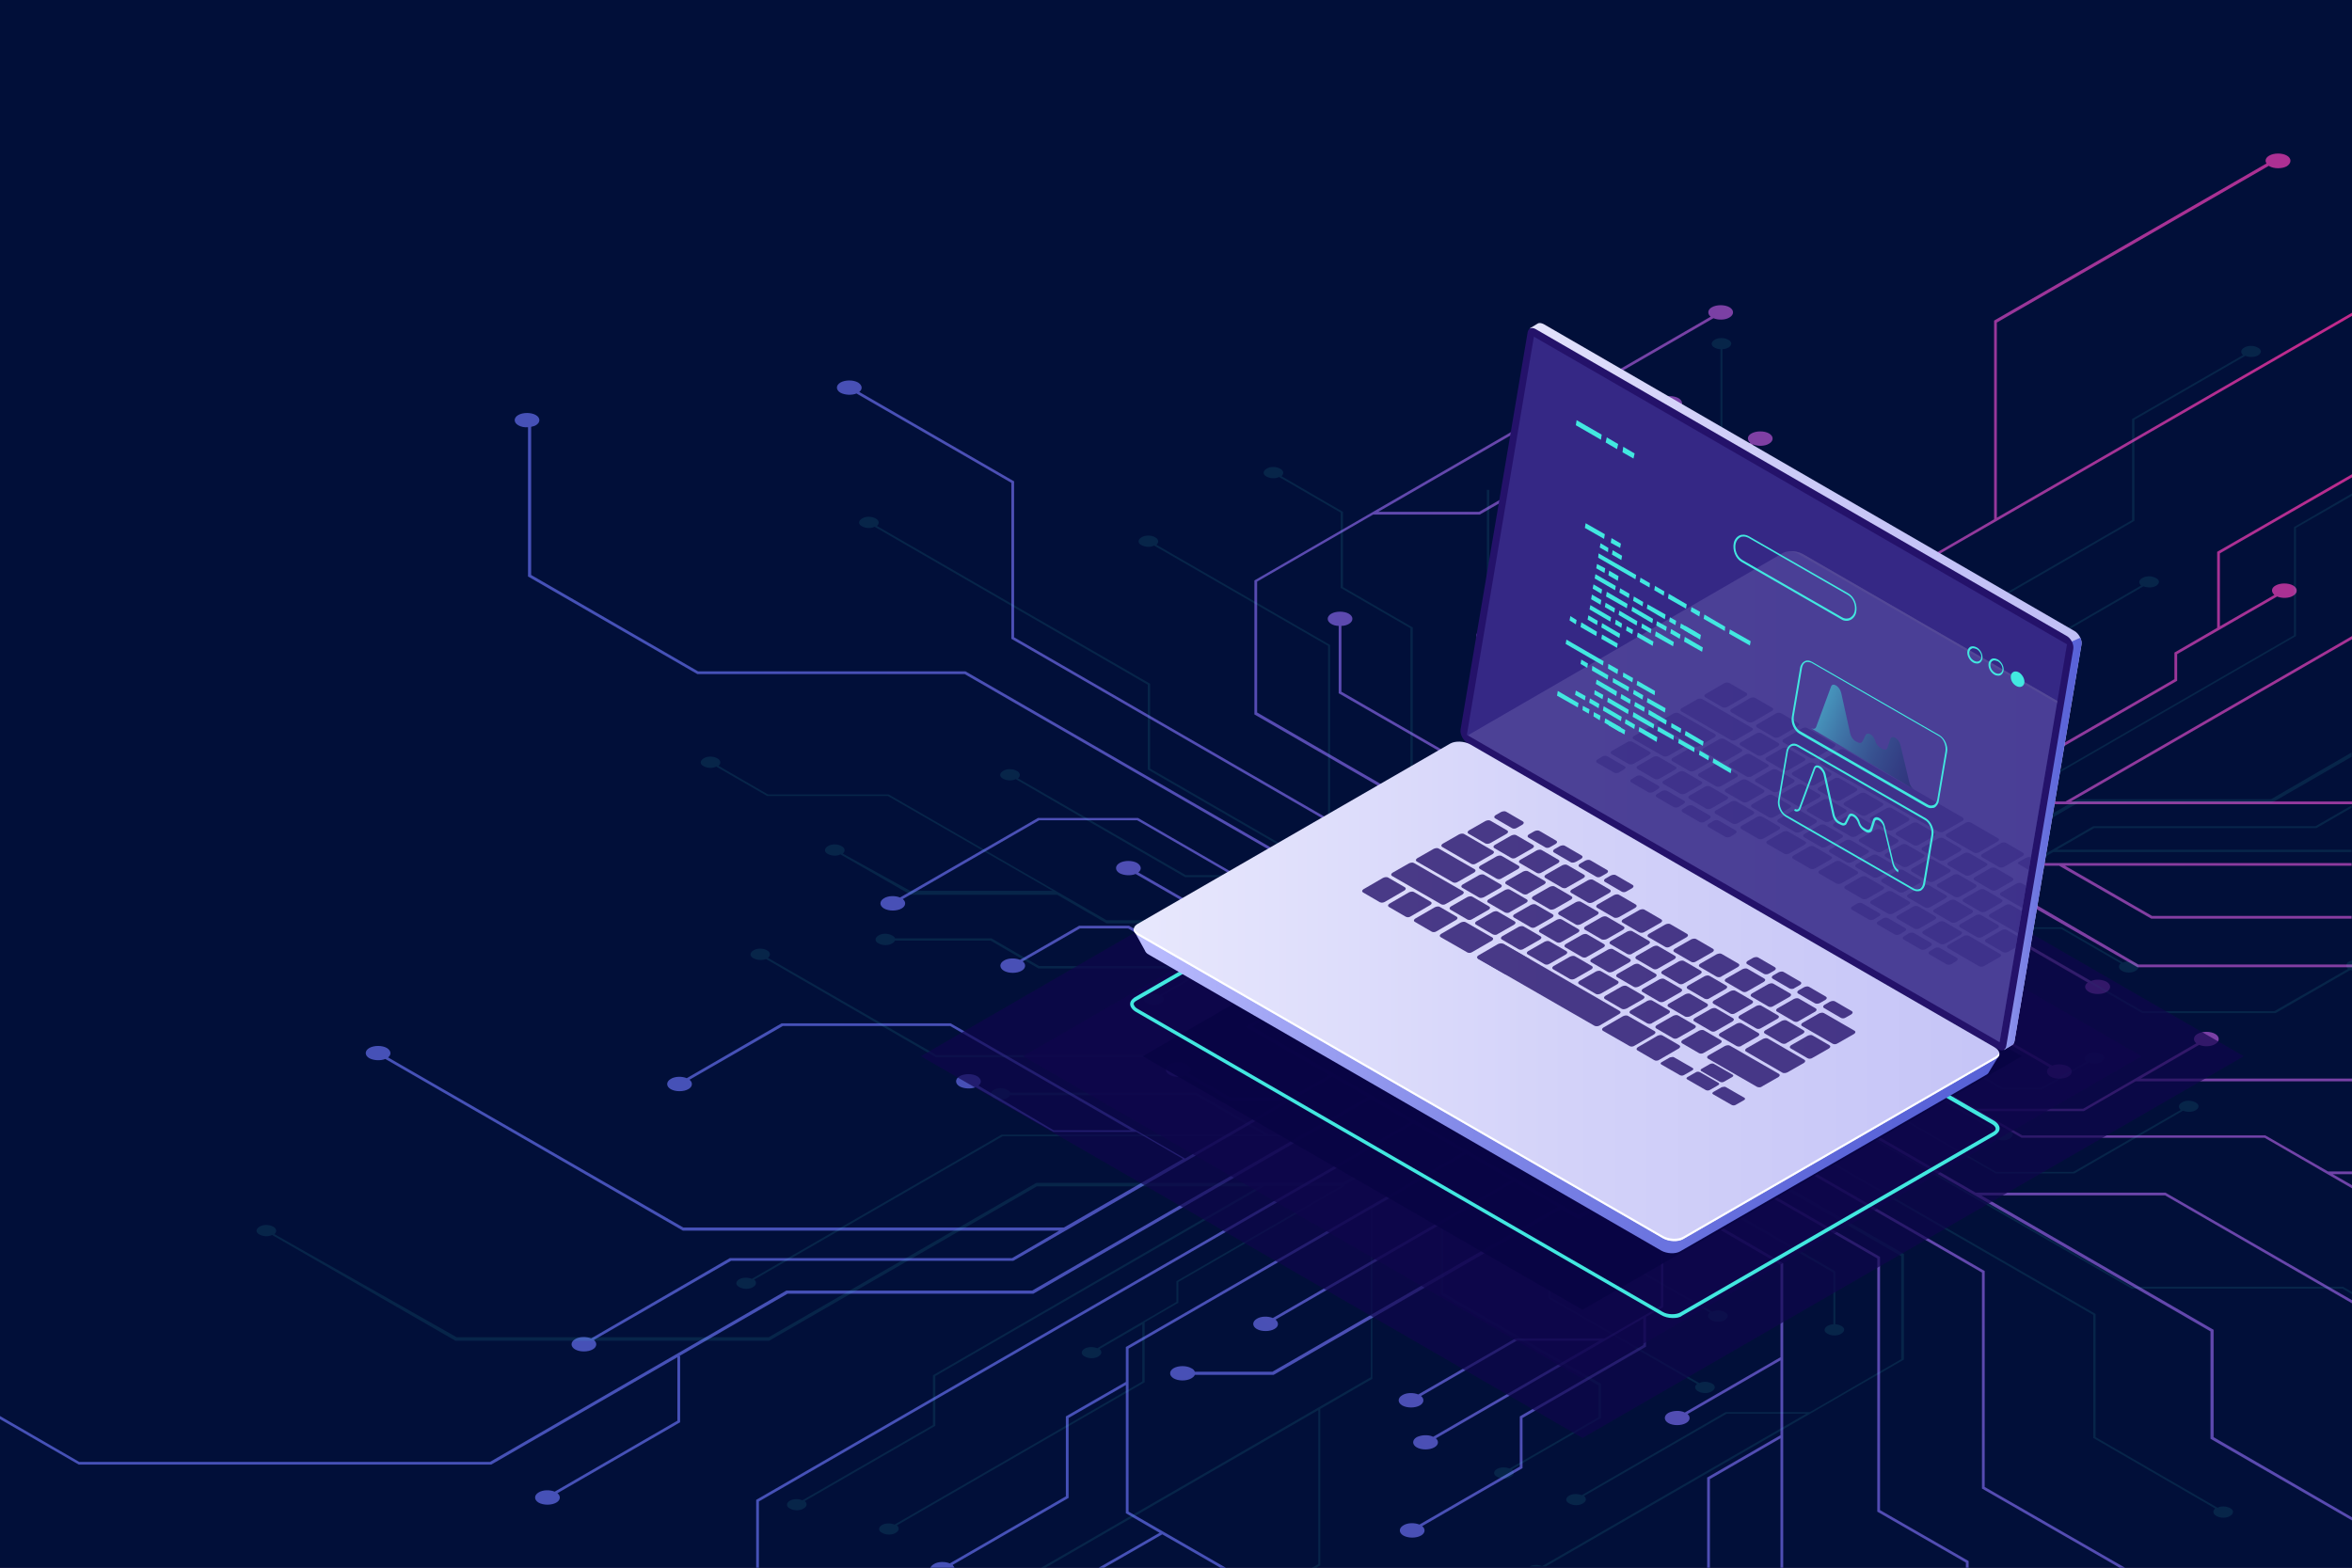 <?xml version="1.0" encoding="utf-8"?>
<!-- Generator: Adobe Illustrator 25.0.1, SVG Export Plug-In . SVG Version: 6.00 Build 0)  -->
<svg version="1.1" id="Ñëîé_1" xmlns="http://www.w3.org/2000/svg" xmlns:xlink="http://www.w3.org/1999/xlink" x="0px" y="0px"
	 viewBox="0 0 600 400" style="enable-background:new 0 0 600 400;" xml:space="preserve">
<rect x="0" y="0" width="600" height="400" fill="#333333" stroke="none"/>
<style type="text/css">
	.st0{fill:#0F054C;}
	.st1{opacity:0.9;fill:url(#SVGID_1_);}
	.st2{opacity:0.8;fill:url(#SVGID_2_);}
	.st3{opacity:0.1;fill:#42E8E0;}
	.st4{opacity:0.67;}
	.st5{opacity:0.9;}
	.st6{fill:#080344;}
	.st7{fill:#42E8E0;}
	.st8{fill:url(#SVGID_3_);}
	.st9{fill:url(#SVGID_4_);}
	.st10{fill:#24126A;}
	.st11{opacity:0.51;}
	.st12{fill:#453C9E;}
	.st13{fill:url(#SVGID_5_);}
	.st14{fill:url(#SVGID_6_);}
	.st15{fill:#FFFFFF;}
	.st16{opacity:0.15;}
	.st17{clip-path:url(#SVGID_8_);}
	.st18{fill:url(#SVGID_9_);}
	.st19{fill:url(#SVGID_10_);}
	.st20{opacity:0.5;}
	.st21{opacity:0.8;}
	.st22{opacity:0.5;fill:url(#SVGID_11_);}
</style>
<rect x="0" y="0" transform="matrix(-1 -1.224647e-16 1.224647e-16 -1 600 400)" class="st0" width="600" height="400"/>
<radialGradient id="SVGID_1_" cx="238.667" cy="215.333" r="317.881" gradientTransform="matrix(-1 0 0 1 600 0)" gradientUnits="userSpaceOnUse">
	<stop  offset="0" style="stop-color:#001137"/>
	<stop  offset="6.182359e-02" style="stop-color:#001137"/>
	<stop  offset="1" style="stop-color:#001137"/>
</radialGradient>
<polygon class="st1" points="0,400 600,400 600,0 0,0 "/>
<radialGradient id="SVGID_2_" cx="-13" cy="93.594" r="439.342" gradientTransform="matrix(-1 0 0 1 600 0)" gradientUnits="userSpaceOnUse">
	<stop  offset="0" style="stop-color:#FF2C9C"/>
	<stop  offset="3.006321e-02" style="stop-color:#F62F9F"/>
	<stop  offset="0.202" style="stop-color:#C63EB0"/>
	<stop  offset="0.374" style="stop-color:#9E4BBE"/>
	<stop  offset="0.541" style="stop-color:#7F54C9"/>
	<stop  offset="0.704" style="stop-color:#695BD1"/>
	<stop  offset="0.859" style="stop-color:#5C60D5"/>
	<stop  offset="1" style="stop-color:#5761D7"/>
</radialGradient>
<path class="st2" d="M583.4,39.7c-1.2-0.7-3.3-0.7-4.5,0c-0.9,0.5-1.2,1.3-0.7,2l-69.5,40.1l0,50.7l-16.9,9.8l0,55.1l-58,33.5
	l-9-5.2l44.7-25.8l0-30.2l-0.2-0.1l-50.9-29.4v-10.2l28.8-16.6c1.2,0.5,3,0.5,4.1-0.2c1.2-0.7,1.2-1.9,0-2.6c-1.2-0.7-3.3-0.7-4.5,0
	c-1.1,0.6-1.2,1.6-0.3,2.4l-28.8,16.6v11.1l0.2,0.1l50.9,29.4l0,29.4L434.9,219l0-12.6l15.5-8.9c1.2,0.5,3,0.5,4.1-0.2
	c1.2-0.7,1.2-1.9,0-2.6c-1.2-0.7-3.3-0.7-4.5,0c-1.1,0.6-1.2,1.6-0.3,2.4l-15.5,8.9l0,13.4l-10.2,5.9l-12.1-7l0-21.9l22.8-13.2
	l0-15.2l-0.2-0.1l-48-27.7c0.9-0.7,0.8-1.7-0.3-2.4c-1.2-0.7-3.3-0.7-4.5,0c-1.2,0.7-1.2,1.9,0,2.6c1.1,0.6,2.9,0.7,4.1,0.2
	l48.2,27.8l0,14.3l-22.1,12.8l0-15.1l-0.2-0.1l-29.4-17c0.9-0.7,0.8-1.7-0.3-2.4c-1.2-0.7-3.3-0.7-4.5,0c-1.2,0.7-1.2,1.9,0,2.6
	c1.1,0.6,2.9,0.7,4.1,0.2l29.5,17.1l0,37l-8.5-4.9l-14,8.1l-12.7-7.3l0-17.8l-0.2-0.1l-33.5-19.3l0-16.8c0.7,0,1.4-0.2,1.9-0.5
	c1.2-0.7,1.2-1.9,0-2.6c-1.2-0.7-3.3-0.7-4.5,0c-1.2,0.7-1.2,1.9,0,2.6c0.5,0.3,1.2,0.5,1.9,0.5l0,17.2l0.2,0.1l33.5,19.3l0,17
	l-54.5-31.5l0-33.4l29.6-17.1l27.1,0l0.1,0l46.6-26.9c1.2,0.5,3,0.5,4.1-0.2c1.2-0.7,1.2-1.9,0-2.6c-1.2-0.7-3.3-0.7-4.5,0
	c-1.1,0.6-1.2,1.7-0.3,2.4l-46.1,26.6l-25.7,0l85.5-49.4c1.2,0.5,3,0.5,4.1-0.2c1.2-0.7,1.2-1.9,0-2.6c-1.2-0.7-3.3-0.7-4.5,0
	c-1.1,0.6-1.2,1.7-0.3,2.4L320,148.1l0,34.2l0.2,0.1l67.7,39.1l-13.6,7.9l-115.6-66.8l0-39.8l-0.2-0.1l-39.3-22.7
	c0.9-0.7,0.8-1.7-0.3-2.4c-1.2-0.7-3.3-0.7-4.5,0c-1.2,0.7-1.2,1.9,0,2.6c1.1,0.6,2.9,0.7,4.1,0.2l39.5,22.8l0,39.8l0.2,0.1
	l115.5,66.7l-13,7.5l-114.4-66l-68.2,0l-42.6-24.6l0-37.8c0.4-0.1,0.9-0.2,1.2-0.4c1.2-0.7,1.2-1.9,0-2.6c-1.2-0.7-3.3-0.7-4.5,0
	c-1.2,0.7-1.2,1.9,0,2.6c0.7,0.4,1.6,0.6,2.5,0.5l0,38.1l0.2,0.1l43,24.8l68.2,0l96.5,55.7l-19.4,0l-32.9-19h-25.4l-0.1,0L229.6,229
	c-1.2-0.5-3-0.5-4.1,0.2c-1.2,0.7-1.2,1.9,0,2.6c1.2,0.7,3.3,0.7,4.5,0c1.1-0.6,1.2-1.7,0.3-2.4l34.8-20.1h25l32.9,19l20.8,0
	l16.1,9.3l-34.6,20l-9.9-5.7v-14.9l-25-14.4c0.9-0.7,0.8-1.7-0.3-2.4c-1.2-0.7-3.3-0.7-4.5,0c-1.2,0.7-1.2,1.9,0,2.6
	c1.1,0.6,2.9,0.7,4.1,0.2l25,14.4v14.1L288,236.2h-12.6l-0.1,0l-15.1,8.7c-1.2-0.5-3-0.5-4.1,0.2c-1.2,0.7-1.2,1.9,0,2.6
	c1.2,0.7,3.3,0.7,4.5,0c1.1-0.6,1.2-1.7,0.3-2.4l14.6-8.4h12.3l36.7,21.2l-6.7,3.9l21.3,12.3l-10,5.8h-15.1l-10.8-6.2
	c0.9-0.7,0.7-1.7-0.4-2.3c-1.2-0.7-3.3-0.7-4.5,0c-1.2,0.7-1.2,1.9,0,2.6c1.1,0.7,2.9,0.7,4.1,0.2l11.3,6.5h14l-25.4,14.7
	l-59.8-34.5l-43,0l-0.1,0l-24.2,14c-1.2-0.5-3-0.5-4.1,0.2c-1.2,0.7-1.2,1.9,0,2.6c1.2,0.7,3.3,0.7,4.5,0c1.1-0.6,1.2-1.7,0.3-2.4
	l23.8-13.7l42.7,0l46.1,26.6h-19.7L249.6,277c0.9-0.7,0.8-1.7-0.3-2.4c-1.2-0.7-3.3-0.7-4.5,0c-1.2,0.7-1.2,1.9,0,2.6
	c1.1,0.6,2.9,0.7,4.1,0.2l19.8,11.4h21.2l11.9,6.9l-30.4,17.5l-97.1,0L99,269.8c0.9-0.7,0.8-1.7-0.3-2.4c-1.2-0.7-3.3-0.7-4.5,0
	c-1.2,0.7-1.2,1.9,0,2.6c1.1,0.6,2.9,0.7,4.1,0.2l75.9,43.8l96,0l-12,7l-71.9,0l-0.1,0l-35.4,20.5c-1.2-0.5-3-0.5-4.1,0.2
	c-1.2,0.7-1.2,1.9,0,2.6c1.2,0.7,3.3,0.7,4.5,0c1.1-0.6,1.2-1.7,0.3-2.4l35-20.2l71.9,0l0.1,0l81.4-47l9,5.2l-85.6,49.4h-62.6
	l-0.1,0L125,373l-104.8,0L0,361.3v0.8l20.1,11.6l105.1,0l0.1,0l47.5-27.4l0,16.2l-31.3,18.1c-1.2-0.5-3-0.5-4.1,0.2
	c-1.2,0.7-1.2,1.9,0,2.6c1.2,0.7,3.3,0.7,4.5,0c1.1-0.6,1.2-1.7,0.3-2.4l31.3-18.1l0-16.9h-0.2l27.6-15.9h62.6l0.1,0l86-49.7
	l10.3,5.9l-167,96.4l0,17.4h0.7l0-17l167-96.4l12.7,7.3l-86.1,49.7l0,8.9l-15.3,8.8v20.4l-29.6,17.1c-1.2-0.5-3-0.5-4.1,0.2
	c-0.5,0.3-0.7,0.6-0.9,0.9h6.2c-0.1-0.2-0.3-0.5-0.5-0.7l29.6-17.1v-20.4l14.6-8.4l0,32.7l8.6,5l-15.5,8.9h1.4l14.8-8.5l14.8,8.5
	h1.4l-24.8-14.3l0-41.6l86.1-49.7l11.6,6.7l-60.9,35.2c-1.2-0.5-3-0.5-4.1,0.2c-1.2,0.7-1.2,1.9,0,2.6c1.2,0.7,3.3,0.7,4.5,0
	c1.1-0.6,1.2-1.6,0.3-2.4l60.9-35.2l11.2,6.4l-72.9,42.1h-19.8c-0.1-0.3-0.4-0.7-0.9-0.9c-1.2-0.7-3.3-0.7-4.5,0
	c-1.2,0.7-1.2,1.9,0,2.6c1.2,0.7,3.3,0.7,4.5,0c0.5-0.3,0.8-0.6,0.9-0.9h20l0.1,0l73.3-42.3l4.5,2.6l3.5-2l17.5,10.1l0,14l-14.4,8.3
	v0h-22.6l-0.1,0l-24.8,14.3c-1.2-0.5-3-0.5-4.1,0.2c-1.2,0.7-1.2,1.9,0,2.6c1.2,0.7,3.3,0.7,4.5,0c1.1-0.6,1.2-1.7,0.3-2.4
	l24.4-14.1H408l-42.4,24.5c-1.2-0.6-3-0.5-4.2,0.1c-1.2,0.7-1.2,1.9,0,2.6c1.2,0.7,3.3,0.7,4.5,0c1.1-0.6,1.2-1.6,0.4-2.3l52.9-30.6
	l0,6.8l-31.5,18.2v12.8l-25.6,14.8c-1.2-0.5-3-0.5-4.1,0.2c-1.2,0.7-1.2,1.9,0,2.6c1.2,0.7,3.3,0.7,4.5,0c1.1-0.6,1.2-1.7,0.3-2.4
	l25.6-14.8v-12.8l31.5-18.2l0-7.6l4.4-2.5l0-14.9l-17.5-10.1l11.5-6.6l35.9,20.8l0,23.6l-24.4,14.1c-1.2-0.6-3-0.5-4.2,0.1
	c-1.2,0.7-1.2,1.9,0,2.6c1.2,0.7,3.3,0.7,4.5,0c1.1-0.6,1.2-1.6,0.4-2.3l23.7-13.7l0,19.1l-18.7,10.8l0,23.1h0.7l0-22.7l18-10.4
	l0,33.1h0.7l0-77.8L419,301.4l12.9-7.4l47,27.1l0,64.6l22.6,13l0,1.3h0.7l0-1.7l-22.6-13l0-64.6l-47-27.1l9.6-5.5l63.4,36.6l0,55.1
	l35.1,20.2h1.4l-35.8-20.6l0-55.1l-63.4-36.6l15.5-8.9l105.5,60.9l0,27.4l36.2,20.9v-0.8l-35.4-20.5l0-27.4l-59.3-34.3h46.9
	l47.8,27.6v-0.8l-47.7-27.5H504l-44.9-25.9l18-10.4l38.6,22.3l62,0l22.3,12.9v-0.8l-4.9-2.8l4.9,0v-0.7l-6.1,0l-16-9.2l-62,0
	l-10.8-6.2h26.4l0.1,0l13.2-7.6l55.1,0l0.2,0.1v-0.8l-54,0l14.9-8.6c1.2,0.5,3,0.5,4.1-0.2c1.2-0.7,1.2-1.9,0-2.6
	c-1.2-0.7-3.3-0.7-4.5,0c-1.1,0.6-1.2,1.7-0.3,2.4l-28.9,16.7h-27.4l-26.1-15l9.6-5.6l-6.2-3.6h18l23.5,13.6
	c-0.9,0.7-0.8,1.7,0.3,2.4c1.2,0.7,3.3,0.7,4.5,0c1.2-0.7,1.2-1.9,0-2.6c-1.1-0.6-2.9-0.7-4.1-0.2l-24.1-13.9H480l-13.2-7.6l8.1-4.7
	h14.4l12.6-7.3h9.4l21.3,12.3c-1,0.7-0.9,1.7,0.3,2.4c1.2,0.7,3.3,0.7,4.5,0c1.2-0.7,1.2-1.9,0-2.6c-1.1-0.6-2.8-0.7-4-0.2
	l-21.8-12.6h-9.8l-12.6,7.3h-13l25.9-15h14l29.2,16.8l54.8,0v-0.7l-54.6,0L516.2,229h-14.4l-0.1,0l-35.7,20.6l-9.4-5.4l40.3-23.3
	l28.4,0l23.5,13.5l51.1,0v-0.7l-50.9,0l-22.2-12.8l73.1,0v-0.7l-103.1,0l-0.1,0L456,243.8l-10.6-6.1l56.2-32.5l98.4,0v-0.7l-71.7,0
	l71.7-41.4v-0.8l-73.1,42.2l-24.8,0l53.3-30.8v-6.8l25.5-14.7c1.2,0.5,3,0.5,4.1-0.2c1.2-0.7,1.2-1.9,0-2.6c-1.2-0.7-3.3-0.7-4.5,0
	c-1.1,0.6-1.2,1.6-0.3,2.4l-13.9,8l0-18.6l33.7-19.4V121l-34.4,19.8l0,19.4l-10.9,6.3v6.8l-53.7,31l0.2,0.3l-56.5,32.6l-10.3-5.9
	l58-33.5l0-55.1L600,80.6v-0.8l-90.6,52.3l0-49.8l69.4-40c0,0,0.1,0.1,0.1,0.1c1.2,0.7,3.3,0.7,4.5,0
	C584.6,41.6,584.6,40.4,583.4,39.7z M486,261.9L402.7,310l-83.3-48.1l83.3-48.1L486,261.9z"/>
<path class="st3" d="M600,125.9l-14.8,8.6l0,27.6l-131.6,76l-10-5.8l67.9-39.2l0-7l12-6.9l0-16.1l23.3-13.5c1,0.4,2.3,0.4,3.2-0.1
	c1-0.6,1-1.5,0-2c-1-0.6-2.6-0.6-3.5,0c-0.9,0.5-1,1.3-0.3,1.9l-23.3,13.5l0,16.1l-11.5,6.6l0-25.8l-0.1-0.1l-6.6-3.8l39.8-23
	l0-25.8l28.3-16.3c1,0.4,2.3,0.4,3.2-0.1c1-0.6,1-1.5,0-2c-1-0.6-2.6-0.6-3.5,0c-0.9,0.5-1,1.3-0.3,1.9l-28.3,16.3l0,25.8l-39.8,23
	L439.4,118l0-28.9c0.5,0,1.1-0.2,1.5-0.4c1-0.6,1-1.5,0-2c-1-0.6-2.6-0.6-3.5,0c-1,0.6-1,1.5,0,2c0.4,0.2,0.9,0.4,1.5,0.4l0,29.2
	l0.1,0.1l38.9,22.5l-28.4,0l-22.9-13.2c0.7-0.6,0.6-1.4-0.3-1.9c-1-0.6-2.6-0.6-3.5,0c-1,0.6-1,1.5,0,2c0.9,0.5,2.3,0.6,3.2,0.1
	l23.3,13.5l29.5,0v0l32,18.5l0,32.8L443,231.9l-9.1-5.3l48-27.7c1,0.4,2.3,0.4,3.2-0.1c1-0.6,1-1.5,0-2c-1-0.6-2.6-0.6-3.5,0
	c-0.9,0.5-1,1.3-0.3,1.9l-48,27.7l-8.8-5.1l57.5-33.2l15.6,0c0.1,0.3,0.3,0.5,0.7,0.7c1,0.6,2.6,0.6,3.5,0c1-0.6,1-1.5,0-2
	c-1-0.6-2.6-0.6-3.5,0c-0.4,0.2-0.6,0.5-0.7,0.7l-15.8,0l-0.1,0L424,221l-3.5-2l-0.1,0.1l-2.6,1.5l-13.8-7.9l0-11.1l11.4-6.6v0
	l17.8,0l19.7-11.3c1,0.4,2.3,0.4,3.2-0.1c1-0.6,1-1.5,0-2c-1-0.6-2.6-0.6-3.5,0c-0.9,0.5-1,1.3-0.3,1.9L433,194.4l-16.8,0l33.4-19.3
	c1,0.4,2.4,0.4,3.3-0.1c1-0.6,1-1.5,0-2c-1-0.6-2.6-0.6-3.5,0c-0.9,0.5-1,1.3-0.3,1.8l-41.7,24.1v-5.3l24.8-14.3v-10.1l20.2-11.7
	c1,0.4,2.3,0.4,3.2-0.1c1-0.6,1-1.5,0-2c-1-0.6-2.6-0.6-3.5,0c-0.9,0.5-1,1.3-0.3,1.9l-20.2,11.7v10.1l-24.8,14.3v6l-3.5,2l0,11.7
	l13.8,7.9l-9,5.2l-28.3-16.4l0-18.6L399,180c1,0.4,2.4,0.4,3.3-0.1c1-0.6,1-1.5,0-2c-1-0.6-2.6-0.6-3.5,0c-0.9,0.5-1,1.3-0.3,1.8
	l-18.7,10.8l0-15l14.8-8.5l0-28.3c0.5,0,1.1-0.2,1.5-0.4c1-0.6,1-1.5,0-2c-1-0.6-2.6-0.6-3.5,0c-1,0.6-1,1.5,0,2
	c0.4,0.2,0.9,0.4,1.5,0.4l0,27.9l-14.2,8.2l0-49.8h-0.6l0,85.1l28.3,16.4l-10.2,5.9l-37-21.4l0-50.9l-17.8-10.3l0-19.2l-15.7-9.1
	c0.7-0.6,0.6-1.4-0.3-1.9c-1-0.6-2.6-0.6-3.5,0c-1,0.6-1,1.5,0,2c0.9,0.5,2.3,0.6,3.2,0.1l15.7,9.1l0,19.2l17.8,10.3l0,50.9l37,21.4
	l-7.5,4.3l-50-28.9l0-43.4l-0.1-0.1L295,139c0.7-0.6,0.6-1.4-0.3-1.9c-1-0.6-2.6-0.6-3.5,0c-1,0.6-1,1.5,0,2
	c0.9,0.5,2.3,0.6,3.2,0.1l44.4,25.6l0,43.4l0.1,0.1l49.8,28.8l-12.2,7l-83.1-48v-21.6l-0.1-0.1l-69.6-40.2c0.7-0.6,0.6-1.4-0.3-1.9
	c-1-0.6-2.6-0.6-3.5,0c-1,0.6-1,1.5,0,2c0.9,0.5,2.3,0.6,3.2,0.1l69.7,40.3v21.6l0.1,0.1l46.6,26.9l-37,0l-42.8-24.7
	c0.7-0.6,0.6-1.4-0.3-1.9c-1-0.6-2.6-0.6-3.5,0c-1,0.6-1,1.5,0,2c0.9,0.5,2.3,0.6,3.2,0.1l43.2,25l38.1,0l35.4,20.4l-14.2,8.2
	l-30.4-17.6h-48.9l-55.6-32.1l-30.8,0l-12.6-7.3c0.7-0.6,0.6-1.4-0.3-1.9c-1-0.6-2.6-0.6-3.5,0c-1,0.6-1,1.5,0,2
	c0.9,0.5,2.3,0.6,3.2,0.1l13,7.5l30.8,0l42,24.2h-36.3L215,217.8c0.7-0.6,0.6-1.4-0.3-1.9c-1-0.6-2.6-0.6-3.5,0c-1,0.6-1,1.5,0,2
	c0.9,0.5,2.3,0.6,3.2,0.1l17.9,10.3h37.4l12.6,7.3h48.9l8.5,4.9H319l-0.1,0l-10.4,6l-43.4,0l-12.2-7.1h-24.6
	c-0.1-0.3-0.3-0.5-0.7-0.7c-1-0.6-2.6-0.6-3.5,0c-1,0.6-1,1.5,0,2c1,0.6,2.6,0.6,3.5,0c0.4-0.2,0.6-0.5,0.7-0.7h24.4l12.2,7.1
	l42.6,0l-11.7,6.8c-1-0.4-2.3-0.4-3.2,0.1c-1,0.6-1,1.5,0,2c1,0.6,2.6,0.6,3.5,0c0.9-0.5,1-1.3,0.3-1.9l22.8-13.2h21.6l20.5,11.9
	l-7.6,4.4l0.4,0.2l4.5,2.6l-14.2,0l-18.6-10.7c0.7-0.6,0.6-1.4-0.3-1.9c-1-0.6-2.6-0.6-3.5,0c-1,0.6-1,1.5,0,2
	c0.9,0.5,2.3,0.6,3.2,0.1l19,11l15.3,0l10.4,6l-6.4,3.7h-11.3l-0.1,0l-9.9,5.7h-7.4l-16.8-9.7c0.8-0.6,0.7-1.4-0.2-1.9
	c-1-0.6-2.6-0.6-3.5,0c-1,0.6-1,1.5,0,2c0.9,0.5,2.2,0.6,3.2,0.2l17.2,9.9h7.7l0.1,0l9.9-5.7h10.2l-20.4,11.8h-11l-23-13.3h-69.3
	l-43-24.8c0.7-0.6,0.7-1.4-0.2-1.9c-1-0.6-2.6-0.6-3.5,0c-1,0.6-1,1.5,0,2c0.9,0.5,2.2,0.6,3.2,0.2l43.4,25.1H308l23,13.3h11.3
	l0.1,0l28.1-16.2l7.4,4.3l-31.8,18.3h-22.4l-18.5-10.7l-47.5,0c-0.1-0.3-0.3-0.5-0.7-0.7c-1-0.6-2.6-0.6-3.5,0c-1,0.6-1,1.5,0,2
	c1,0.6,2.6,0.6,3.5,0c0.4-0.2,0.6-0.5,0.7-0.7l47.3,0l17.5,10.1h-66.9l-0.1,0l-63.7,36.8c-1-0.4-2.3-0.4-3.2,0.1c-1,0.6-1,1.5,0,2
	c1,0.6,2.6,0.6,3.5,0c0.9-0.5,1-1.3,0.3-1.9l63.4-36.6h90.4l0.1,0l32.1-18.5l8.4,4.8l-44.3,25.6h-78l-0.1,0l-68.3,39.4l-79.6,0
	L70,314.9c0.7-0.6,0.6-1.4-0.3-1.9c-1-0.6-2.6-0.6-3.5,0c-1,0.6-1,1.5,0,2c0.9,0.5,2.3,0.6,3.2,0.1l46.8,27l79.9,0l0.1,0l68.3-39.4
	h56.8L238,350.9l0,12.7l-33.3,19.2c-1-0.4-2.3-0.4-3.2,0.1c-1,0.6-1,1.5,0,2c1,0.6,2.6,0.6,3.5,0c0.9-0.5,1-1.3,0.3-1.9l33.3-19.2
	l0-12.7l84-48.5h19.5l-42,24.3v5.3L279.9,344c-1-0.4-2.3-0.4-3.2,0.1c-1,0.6-1,1.5,0,2c1,0.6,2.6,0.6,3.5,0c0.9-0.5,1-1.3,0.3-1.9
	l10.9-6.3v14.6l-63.2,36.5c-1-0.4-2.3-0.4-3.2,0.1c-1,0.6-1,1.5,0,2c1,0.6,2.6,0.6,3.5,0c0.9-0.5,1-1.3,0.3-1.9l63.2-36.5v-15.3
	l8.6-5v-5.3l42.4-24.5l-0.1-0.2l44.5-25.7l8.1,4.7L349.7,308l0,43.4L265.6,400h1.1l69.6-40.2l0,39.3l-1.6,0.9h1.1l1-0.6l0-39.9
	l13.3-7.7l0-43.4l45.7-26.4l7.1,4.1l-35.3,20.4l0,23.8l0.1,0.1l40.1,23.1l0,8.1l-22.7,13.1c-1-0.4-2.3-0.4-3.2,0.1c-1,0.6-1,1.5,0,2
	c1,0.6,2.6,0.6,3.5,0c0.9-0.5,1-1.3,0.3-1.9l22.7-13.1l0-8.7l-0.1-0.1l-40.1-23.1l0-23.2l26.6-15.4l0,9.9l-12.2,7.1
	c-1-0.4-2.3-0.4-3.2,0.1c-1,0.6-1,1.5,0,2c1,0.6,2.6,0.6,3.5,0c0.9-0.5,1-1.3,0.3-1.9l12.2-7.1l0-10.6l8.1-4.7l9.5,5.5l0,17.3
	l-18,10.4v11.9l0.1,0.1l37.8,21.8c-0.7,0.6-0.6,1.4,0.3,1.9c1,0.6,2.6,0.6,3.5,0c1-0.6,1-1.5,0-2c-0.9-0.5-2.3-0.6-3.2-0.1l-38-21.9
	v-11.3l17.4-10.1l0,11.9l23.3,13.4c-0.7,0.6-0.6,1.4,0.3,1.9c1,0.6,2.6,0.6,3.5,0c1-0.6,1-1.5,0-2c-0.9-0.5-2.3-0.6-3.2-0.1
	l-23.3-13.4l0-29.2l6.7,3.9l0.1-0.1l10.9-6.3l10,5.8l0,14l26.5,15.3l0,13.2c-0.5,0-1.1,0.2-1.5,0.4c-1,0.6-1,1.5,0,2
	c1,0.6,2.6,0.6,3.5,0c1-0.6,1-1.5,0-2c-0.4-0.2-0.9-0.4-1.5-0.4l0-13.5L442,309.1l0-13.4l43,24.8l0,26.3l-23.3,13.5h-21.4l-0.1,0
	l-36.7,21.2c-1-0.4-2.3-0.4-3.2,0.1c-1,0.6-1,1.5,0,2c1,0.6,2.6,0.6,3.5,0c0.9-0.5,1-1.3,0.3-1.9l36.4-21h20.3l-67.4,38.9
	c-1-0.4-2.3-0.4-3.2,0.1c0,0,0,0,0,0h4.1l91.4-52.8l0-26.9l-0.1-0.1l-53.4-30.8l10.7-6.2l91.1,52.6l0,31.4l31.1,18
	c-0.7,0.6-0.6,1.4,0.3,1.9c1,0.6,2.6,0.6,3.5,0c1-0.6,1-1.5,0-2c-0.9-0.5-2.3-0.6-3.2-0.1l-31.1-18l0-31.4l-0.1-0.1l-91-52.5
	l10.2-5.9l90.1,52h53.8l2.5,1.5v-0.6l-2.4-1.4h-53.8l-76.1-43.9h15.3l26,15l20,0l0.1,0l27.7-16c1,0.4,2.3,0.4,3.2-0.1
	c1-0.6,1-1.5,0-2c-1-0.6-2.6-0.6-3.5,0c-0.9,0.5-1,1.3-0.3,1.9l-27.4,15.8l-19.7,0l-26-15h-16.4l-12.7-7.3l27.3-15.8l7.8,4.5l0,11.8
	l19.7,11.4c-0.7,0.6-0.6,1.4,0.3,1.9c1,0.6,2.6,0.6,3.5,0c1-0.6,1-1.5,0-2c-0.9-0.5-2.3-0.6-3.2-0.1l-19.7-11.4l0-11.1l21,12.1h10
	l0.1,0l11.9-6.9c1,0.4,2.3,0.4,3.2-0.1c1-0.6,1-1.5,0-2c-1-0.6-2.6-0.6-3.5,0c-0.9,0.5-1,1.3-0.3,1.9l-11.5,6.7H511L482,260.5l5.3-3
	l-0.4-0.2l-16.4-9.4l7.9-4.5h11.9l8.5,4.9c-0.7,0.6-0.6,1.3,0.3,1.8c1,0.6,2.6,0.6,3.5,0c1-0.6,1-1.5,0-2c-0.9-0.5-2.3-0.6-3.3-0.1
	l-8.9-5.1h-11.1l20-11.6l47.2,27.2h33.9l0.1,0l19.1-11c0.1,0.1,0.3,0.1,0.4,0.1v-2.6c-0.3,0.1-0.5,0.2-0.7,0.3
	c-0.9,0.5-1,1.3-0.3,1.9l-18.8,10.8h-33.6l-36.4-21l15.6,0l15.2,8.8c-0.7,0.6-0.6,1.4,0.3,1.9c1,0.6,2.6,0.6,3.5,0c1-0.6,1-1.5,0-2
	c-0.9-0.5-2.3-0.6-3.2-0.1l-15.6-9l-16.7,0l-9.4-5.4l23.9-13.8l76.1,0v-0.6l-75.2,0l9.5-5.5l56.6,0l0.1,0l9-5.2v-0.6l-9.2,5.3
	l-56.6,0l-0.1,0l-64.2,37.1l-7.1-4.1l67.5-39l49.3,0l0.1,0l20.3-11.7V192l-20.5,11.9l-49.3,0l-0.1,0L462.2,243l-8.1-4.7l131.6-76
	l0-27.6l14.3-8.2V125.9z M486.2,257.5l-65.7,37.9l-65.7-37.9l65.7-37.9L486.2,257.5z"/>
<g>
	<g class="st4">
		<polygon class="st0" points="403.7,366.9 234.9,269.5 403.6,172 572.4,269.5 		"/>
	</g>
	<g class="st4">
		<polygon class="st0" points="403.7,351.8 261,269.5 403.6,187.1 546.3,269.5 		"/>
	</g>
	<g class="st5">
		<polygon class="st6" points="403.7,334.2 291.5,269.5 403.6,204.7 515.8,269.5 		"/>
	</g>
</g>
<g>
	<g>
		<path class="st7" d="M426.7,336.3c-1.1,0-2.2-0.3-3-0.8l-133.9-77.3c-0.9-0.5-1.5-1.3-1.5-2c0-0.7,0.4-1.2,1.1-1.7l79.9-46.1
			c1.4-0.8,3.8-0.7,5.4,0.2l133.9,77.3c0.9,0.5,1.5,1.3,1.5,2c0,0.7-0.4,1.2-1.1,1.7l-79.9,46.1
			C428.5,336.2,427.6,336.3,426.7,336.3z M290.2,257.4l133.9,77.3c1.3,0.8,3.4,0.8,4.5,0.2l79.9-46.1c0.3-0.2,0.6-0.4,0.6-0.8
			c0-0.4-0.4-0.9-1-1.2l-133.9-77.3c-1.3-0.8-3.4-0.8-4.5-0.2l-79.9,46.1c-0.3,0.2-0.6,0.4-0.6,0.8
			C289.3,256.6,289.6,257.1,290.2,257.4L290.2,257.4z"/>
		<g>
			<g>
				<g>
					<g>
						<g>
							
								<linearGradient id="SVGID_3_" gradientUnits="userSpaceOnUse" x1="29.697" y1="175.19" x2="186.021" y2="175.19" gradientTransform="matrix(-1 0 0 1 560.71 0)">
								<stop  offset="0" style="stop-color:#C0BFF6"/>
								<stop  offset="0.294" style="stop-color:#C5C4F7"/>
								<stop  offset="0.64" style="stop-color:#D3D2F9"/>
								<stop  offset="1" style="stop-color:#E9E9FD"/>
							</linearGradient>
							<path class="st8" d="M374.7,184.9l16.9-100.5l-1.4-0.6l2-1.2l0,0c0.4-0.3,1-0.2,1.6,0.1L529.2,161c1.1,0.6,2,2.3,1.8,3.4
								l-17.1,101.3c-0.1,0.5-0.4,0.9-0.7,1l0,0l-2,1.2l-0.3-1.9l0.1,0l-134.5-77.7C375.4,187.7,374.5,186.1,374.7,184.9z"/>
							
								<linearGradient id="SVGID_4_" gradientUnits="userSpaceOnUse" x1="29.698" y1="215.28" x2="56.54" y2="215.28" gradientTransform="matrix(-1 0 0 1 560.71 0)">
								<stop  offset="0" style="stop-color:#5761D7"/>
								<stop  offset="0.178" style="stop-color:#5C66D9"/>
								<stop  offset="0.388" style="stop-color:#6A73DF"/>
								<stop  offset="0.613" style="stop-color:#8289E8"/>
								<stop  offset="0.849" style="stop-color:#A3A7F5"/>
								<stop  offset="1" style="stop-color:#BCBEFF"/>
							</linearGradient>
							<path class="st9" d="M528.5,163.7l2.2-1c0.2,0.6,0.4,1.2,0.3,1.7l-17.1,101.3c-0.1,0.5-0.4,0.9-0.7,1l0,0l-2,1.2l-0.3-1.9
								l0.1,0l-6.8-3.9L528.5,163.7z"/>
							<path class="st10" d="M374.4,189.6l135.3,78.1c1,0.6,1.9,0.3,2.1-0.8l17.1-101.3c0.2-1.2-0.6-2.8-1.8-3.4L391.8,84
								c-1-0.6-1.9-0.3-2.1,0.8l-17.1,101.3C372.4,187.3,373.2,188.9,374.4,189.6z"/>
							<g class="st11">
								<polygon class="st12" points="391.3,85.9 527.3,164.4 510.1,265.9 374.2,187.5 								"/>
							</g>
						</g>
						<g>
							
								<linearGradient id="SVGID_5_" gradientUnits="userSpaceOnUse" x1="50.641" y1="259.021" x2="271.422" y2="259.021" gradientTransform="matrix(-1 0 0 1 560.71 0)">
								<stop  offset="0" style="stop-color:#5761D7"/>
								<stop  offset="0.178" style="stop-color:#5C66D9"/>
								<stop  offset="0.388" style="stop-color:#6A73DF"/>
								<stop  offset="0.613" style="stop-color:#8289E8"/>
								<stop  offset="0.849" style="stop-color:#A3A7F5"/>
								<stop  offset="1" style="stop-color:#BCBEFF"/>
							</linearGradient>
							<path class="st13" d="M289.3,237.5l7.4,3.9l74.1-42.8c1.2-0.7,3.4-0.6,4.8,0.2l127.7,73.7c1.2-0.7,6.8-3.4,6.8-3.4l-2.7,4.4
								c0,0,0,0,0,0c-0.1,0.3-0.4,0.6-0.8,0.8l-78,45c-1.2,0.7-3.4,0.6-4.8-0.2l-130.7-75.5c-0.6-0.3-0.9-0.7-1.1-1.2l0,0
								L289.3,237.5z"/>
							
								<linearGradient id="SVGID_6_" gradientUnits="userSpaceOnUse" x1="-47.444" y1="252.984" x2="277.885" y2="252.984" gradientTransform="matrix(-1 0 0 1 560.71 0)">
								<stop  offset="0" style="stop-color:#C0BFF6"/>
								<stop  offset="0.294" style="stop-color:#C5C4F7"/>
								<stop  offset="0.64" style="stop-color:#D3D2F9"/>
								<stop  offset="1" style="stop-color:#E9E9FD"/>
							</linearGradient>
							<path class="st14" d="M290.4,238.7l133.9,77.3c1.5,0.8,3.7,0.9,5,0.2l79.9-46.1c1.3-0.7,1.1-2-0.4-2.9L375,189.9
								c-1.5-0.8-3.7-0.9-5-0.2l-79.9,46.1C288.8,236.6,289,237.9,290.4,238.7z"/>
							<path class="st15" d="M290.4,238.1l133.9,77.3c1.5,0.8,3.7,0.9,5,0.2l79.9-46.1c0.4-0.3,0.7-0.6,0.8-0.9
								c0.1,0.6-0.1,1.1-0.8,1.5l-79.9,46.1c-1.3,0.7-3.5,0.6-5-0.2l-133.9-77.3c-1-0.5-1.3-1.3-1.2-1.9
								C289.4,237.3,289.8,237.7,290.4,238.1z"/>
						</g>
					</g>
					<g class="st16">
						<defs>
							<polygon id="SVGID_7_" class="st16" points="527.3,164.4 391.3,85.9 374.2,187.5 510.1,265.9 							"/>
						</defs>
						<clipPath id="SVGID_8_">
							<use xlink:href="#SVGID_7_"  style="overflow:visible;"/>
						</clipPath>
						<g class="st17">
							<g>
								
									<linearGradient id="SVGID_9_" gradientUnits="userSpaceOnUse" x1="-34.257" y1="210.432" x2="186.525" y2="210.432" gradientTransform="matrix(-1 0 0 1 560.71 0)">
									<stop  offset="0" style="stop-color:#5761D7"/>
									<stop  offset="0.178" style="stop-color:#5C66D9"/>
									<stop  offset="0.388" style="stop-color:#6A73DF"/>
									<stop  offset="0.613" style="stop-color:#8289E8"/>
									<stop  offset="0.849" style="stop-color:#A3A7F5"/>
									<stop  offset="1" style="stop-color:#BCBEFF"/>
								</linearGradient>
								<path class="st18" d="M374.2,188.9l7.4,3.9l74.1-42.8c1.2-0.7,3.4-0.6,4.8,0.2L588.2,224c1.2-0.7,6.8-3.4,6.8-3.4l-2.7,4.4
									c0,0,0,0,0,0c-0.1,0.3-0.4,0.6-0.8,0.8l-78,45c-1.2,0.7-3.4,0.6-4.8-0.2L378,195.2c-0.6-0.3-0.9-0.7-1.1-1.2l0,0
									L374.2,188.9z"/>
								
									<linearGradient id="SVGID_10_" gradientUnits="userSpaceOnUse" x1="39.927" y1="204.395" x2="260.826" y2="204.395" gradientTransform="matrix(-1 0 0 1 560.71 0)">
									<stop  offset="0" style="stop-color:#C0BFF6"/>
									<stop  offset="0.294" style="stop-color:#C5C4F7"/>
									<stop  offset="0.64" style="stop-color:#D3D2F9"/>
									<stop  offset="1" style="stop-color:#E9E9FD"/>
								</linearGradient>
								<path class="st19" d="M375.3,190.1l133.9,77.3c1.5,0.8,3.7,0.9,5,0.2l79.9-46.1c1.3-0.7,1.1-2-0.4-2.9l-133.9-77.3
									c-1.5-0.8-3.7-0.9-5-0.2L375,187.3C373.7,188,373.9,189.3,375.3,190.1z"/>
								<path class="st15" d="M593.8,218.7l-133.9-77.3c-0.9-0.5-2.2-0.8-3.3-0.7c0.8,0.1,1.7,0.3,2.3,0.7l133.9,77.3
									c1.5,0.8,1.6,2.1,0.4,2.9l-79.9,46.1c-0.5,0.3-1,0.4-1.6,0.5c1,0.1,1.9-0.1,2.6-0.5l79.9-46.1
									C595.4,220.8,595.3,219.5,593.8,218.7z"/>
							</g>
							<g class="st20">
								<path class="st10" d="M445.5,176.8l-4.3-2.5c-0.3-0.2-0.9-0.2-1.3,0l-4.8,2.8c-0.4,0.2-0.4,0.6-0.1,0.8l4.3,2.5
									c0.3,0.2,0.9,0.2,1.3,0l4.8-2.8C445.8,177.4,445.8,177,445.5,176.8z"/>
								<path class="st10" d="M452.1,180.6l-4.3-2.5c-0.3-0.2-0.9-0.2-1.3,0l-4.8,2.8c-0.4,0.2-0.4,0.6-0.1,0.8l4.3,2.5
									c0.3,0.2,0.9,0.2,1.3,0l4.8-2.8C452.4,181.2,452.5,180.8,452.1,180.6z"/>
								<path class="st10" d="M458.7,184.5l-4.3-2.5c-0.3-0.2-0.9-0.2-1.3,0l-4.8,2.8c-0.4,0.2-0.4,0.6-0.1,0.8l4.3,2.5
									c0.3,0.2,0.9,0.2,1.3,0l4.8-2.8C459.1,185,459.1,184.7,458.7,184.5z"/>
								<path class="st10" d="M453.7,189.6l-4.3-2.5c-0.3-0.2-0.9-0.2-1.3,0l-4,2.3c-0.4,0.2-0.4,0.6-0.1,0.8l4.3,2.5
									c0.3,0.2,0.9,0.2,1.3,0l4-2.3C454,190.1,454,189.8,453.7,189.6z"/>
								<path class="st10" d="M460.3,193.4l-4.3-2.5c-0.3-0.2-0.9-0.2-1.3,0l-4,2.3c-0.4,0.2-0.4,0.6-0.1,0.8l4.3,2.5
									c0.3,0.2,0.9,0.2,1.3,0l4-2.3C460.7,193.9,460.7,193.6,460.3,193.4z"/>
								<path class="st10" d="M467,197.2l-4.3-2.5c-0.3-0.2-0.9-0.2-1.3,0l-4,2.3c-0.4,0.2-0.4,0.6-0.1,0.8l4.3,2.5
									c0.3,0.2,0.9,0.2,1.3,0l4-2.3C467.3,197.8,467.3,197.4,467,197.2z"/>
								<path class="st10" d="M473.6,201.1l-4.3-2.5c-0.3-0.2-0.9-0.2-1.3,0l-4,2.3c-0.4,0.2-0.4,0.6-0.1,0.8l4.3,2.5
									c0.3,0.2,0.9,0.2,1.3,0l4-2.3C473.9,201.6,473.9,201.3,473.6,201.1z"/>
								<path class="st10" d="M480.2,204.9l-4.3-2.5c-0.3-0.2-0.9-0.2-1.3,0l-4,2.3c-0.4,0.2-0.4,0.6-0.1,0.8l4.3,2.5
									c0.3,0.2,0.9,0.2,1.3,0l4-2.3C480.5,205.4,480.6,205.1,480.2,204.9z"/>
								<path class="st10" d="M486.9,208.7l-4.3-2.5c-0.3-0.2-0.9-0.2-1.3,0l-4,2.3c-0.4,0.2-0.4,0.6-0.1,0.8l4.3,2.5
									c0.3,0.2,0.9,0.2,1.3,0l4-2.3C487.2,209.2,487.2,208.9,486.9,208.7z"/>
								<path class="st10" d="M493.5,212.5l-4.3-2.5c-0.3-0.2-0.9-0.2-1.3,0l-4,2.3c-0.4,0.2-0.4,0.6-0.1,0.8l4.3,2.5
									c0.3,0.2,0.9,0.2,1.3,0l4-2.3C493.8,213.1,493.8,212.7,493.5,212.5z"/>
								<path class="st10" d="M500.1,216.4l-4.3-2.5c-0.3-0.2-0.9-0.2-1.3,0l-4,2.3c-0.4,0.2-0.4,0.6-0.1,0.8l4.3,2.5
									c0.3,0.2,0.9,0.2,1.3,0l4-2.3C500.4,216.9,500.5,216.6,500.1,216.4z"/>
								<path class="st10" d="M506.7,220.2l-4.3-2.5c-0.3-0.2-0.9-0.2-1.3,0l-4,2.3c-0.4,0.2-0.4,0.6-0.1,0.8l4.3,2.5
									c0.3,0.2,0.9,0.2,1.3,0l4-2.3C507.1,220.7,507.1,220.4,506.7,220.2z"/>
								<path class="st10" d="M513.4,224l-4.3-2.5c-0.3-0.2-0.9-0.2-1.3,0l-4,2.3c-0.4,0.2-0.4,0.6-0.1,0.8l4.3,2.5
									c0.3,0.2,0.9,0.2,1.3,0l4-2.3C513.7,224.6,513.7,224.2,513.4,224z"/>
								<path class="st10" d="M450.9,195l-4.3-2.5c-0.3-0.2-0.9-0.2-1.3,0l-4,2.3c-0.4,0.2-0.4,0.6-0.1,0.8l4.3,2.5
									c0.3,0.2,0.9,0.2,1.3,0l4-2.3C451.3,195.6,451.3,195.2,450.9,195z"/>
								<path class="st10" d="M444.2,191.1l-4.3-2.5c-0.3-0.2-0.9-0.2-1.3,0l-4,2.3c-0.4,0.2-0.4,0.6-0.1,0.8l4.3,2.5
									c0.3,0.2,0.9,0.2,1.3,0l4-2.3C444.5,191.7,444.6,191.3,444.2,191.1z"/>
								<path class="st10" d="M437.5,187.3l-9.2-5.3c-0.3-0.2-0.9-0.2-1.3,0l-4,2.3c-0.4,0.2-0.4,0.6-0.1,0.8l9.2,5.3
									c0.3,0.2,0.9,0.2,1.3,0l4-2.3C437.8,187.8,437.8,187.5,437.5,187.3z"/>
								<path class="st10" d="M429.6,189.8l-7.5-4.3c-0.3-0.2-0.9-0.2-1.3,0l-4,2.3c-0.4,0.2-0.4,0.6-0.1,0.8l7.5,4.3
									c0.3,0.2,0.9,0.2,1.3,0l4-2.3C430,190.3,430,190,429.6,189.8z"/>
								<path class="st10" d="M457.6,198.9l-4.3-2.5c-0.3-0.2-0.9-0.2-1.3,0l-4,2.3c-0.4,0.2-0.4,0.6-0.1,0.8l4.3,2.5
									c0.3,0.2,0.9,0.2,1.3,0l4-2.3C457.9,199.4,457.9,199.1,457.6,198.9z"/>
								<path class="st10" d="M464.2,202.7l-4.3-2.5c-0.3-0.2-0.9-0.2-1.3,0l-4,2.3c-0.4,0.2-0.4,0.6-0.1,0.8l4.3,2.5
									c0.3,0.2,0.9,0.2,1.3,0l4-2.3C464.5,203.2,464.5,202.9,464.2,202.7z"/>
								<path class="st10" d="M470.8,206.5l-4.3-2.5c-0.3-0.2-0.9-0.2-1.3,0l-4,2.3c-0.4,0.2-0.4,0.6-0.1,0.8l4.3,2.5
									c0.3,0.2,0.9,0.2,1.3,0l4-2.3C471.2,207.1,471.2,206.7,470.8,206.5z"/>
								<path class="st10" d="M477.5,210.3l-4.3-2.5c-0.3-0.2-0.9-0.2-1.3,0l-4,2.3c-0.4,0.2-0.4,0.6-0.1,0.8l4.3,2.5
									c0.3,0.2,0.9,0.2,1.3,0l4-2.3C477.8,210.9,477.8,210.5,477.5,210.3z"/>
								<path class="st10" d="M484.1,214.2l-4.3-2.5c-0.3-0.2-0.9-0.2-1.3,0l-4,2.3c-0.4,0.2-0.4,0.6-0.1,0.8l4.3,2.5
									c0.3,0.2,0.9,0.2,1.3,0l4-2.3C484.4,214.7,484.4,214.4,484.1,214.2z"/>
								<path class="st10" d="M490.7,218l-4.3-2.5c-0.3-0.2-0.9-0.2-1.3,0l-4,2.3c-0.4,0.2-0.4,0.6-0.1,0.8l4.3,2.5
									c0.3,0.2,0.9,0.2,1.3,0l4-2.3C491,218.5,491.1,218.2,490.7,218z"/>
								<path class="st10" d="M497.4,221.8l-4.3-2.5c-0.3-0.2-0.9-0.2-1.3,0l-4,2.3c-0.4,0.2-0.4,0.6-0.1,0.8l4.3,2.5
									c0.3,0.2,0.9,0.2,1.3,0l4-2.3C497.7,222.4,497.7,222,497.4,221.8z"/>
								<path class="st10" d="M504,225.7l-4.3-2.5c-0.3-0.2-0.9-0.2-1.3,0l-4,2.3c-0.4,0.2-0.4,0.6-0.1,0.8l4.3,2.5
									c0.3,0.2,0.9,0.2,1.3,0l4-2.3C504.3,226.2,504.3,225.9,504,225.7z"/>
								<path class="st10" d="M510.6,229.5l-4.3-2.5c-0.3-0.2-0.9-0.2-1.3,0l-4,2.3c-0.4,0.2-0.4,0.6-0.1,0.8l4.3,2.5
									c0.3,0.2,0.9,0.2,1.3,0l4-2.3C510.9,230,511,229.7,510.6,229.5z"/>
								<path class="st10" d="M522.4,236.3l-9.4-5.4c-0.3-0.2-0.9-0.2-1.3,0l-4,2.3c-0.4,0.2-0.4,0.6-0.1,0.8l9.4,5.4
									c0.3,0.2,0.9,0.2,1.3,0l4-2.3C522.7,236.8,522.7,236.5,522.4,236.3z"/>
								<path class="st10" d="M510.2,243.4l-7.9-4.6c-0.3-0.2-0.9-0.2-1.3,0l-4,2.3c-0.4,0.2-0.4,0.6-0.1,0.8l7.9,4.6
									c0.3,0.2,0.9,0.2,1.3,0l4-2.3C510.6,243.9,510.6,243.6,510.2,243.4z"/>
								<path class="st10" d="M456.6,205.4l-4.3-2.5c-0.3-0.2-0.9-0.2-1.3,0l-4,2.3c-0.4,0.2-0.4,0.6-0.1,0.8l4.3,2.5
									c0.3,0.2,0.9,0.2,1.3,0l4-2.3C457,205.9,457,205.6,456.6,205.4z"/>
								<path class="st10" d="M449.9,201.5l-4.3-2.5c-0.3-0.2-0.9-0.2-1.3,0l-4,2.3c-0.4,0.2-0.4,0.6-0.1,0.8l4.3,2.5
									c0.3,0.2,0.9,0.2,1.3,0l4-2.3C450.2,202,450.2,201.7,449.9,201.5z"/>
								<path class="st10" d="M443.1,197.5l-4.3-2.5c-0.3-0.2-0.9-0.2-1.3,0l-4,2.3c-0.4,0.2-0.4,0.6-0.1,0.8l4.3,2.5
									c0.3,0.2,0.9,0.2,1.3,0l4-2.3C443.4,198.1,443.4,197.7,443.1,197.5z"/>
								<path class="st10" d="M436.3,193.6l-4.3-2.5c-0.3-0.2-0.9-0.2-1.3,0l-4,2.3c-0.4,0.2-0.4,0.6-0.1,0.8l4.3,2.5
									c0.3,0.2,0.9,0.2,1.3,0l4-2.3C436.6,194.2,436.6,193.8,436.3,193.6z"/>
								<path class="st10" d="M463.3,209.2l-4.3-2.5c-0.3-0.2-0.9-0.2-1.3,0l-4,2.3c-0.4,0.2-0.4,0.6-0.1,0.8l4.3,2.5
									c0.3,0.2,0.9,0.2,1.3,0l4-2.3C463.6,209.8,463.6,209.4,463.3,209.2z"/>
								<path class="st10" d="M469.9,213l-4.3-2.5c-0.3-0.2-0.9-0.2-1.3,0l-4,2.3c-0.4,0.2-0.4,0.6-0.1,0.8l4.3,2.5
									c0.3,0.2,0.9,0.2,1.3,0l4-2.3C470.2,213.6,470.3,213.2,469.9,213z"/>
								<path class="st10" d="M476.5,216.9l-4.3-2.5c-0.3-0.2-0.9-0.2-1.3,0l-4,2.3c-0.4,0.2-0.4,0.6-0.1,0.8l4.3,2.5
									c0.3,0.2,0.9,0.2,1.3,0l4-2.3C476.9,217.4,476.9,217.1,476.5,216.9z"/>
								<path class="st10" d="M483.2,220.7l-4.3-2.5c-0.3-0.2-0.9-0.2-1.3,0l-4,2.3c-0.4,0.2-0.4,0.6-0.1,0.8l4.3,2.5
									c0.3,0.2,0.9,0.2,1.3,0l4-2.3C483.5,221.2,483.5,220.9,483.2,220.7z"/>
								<path class="st10" d="M489.8,224.5l-4.3-2.5c-0.3-0.2-0.9-0.2-1.3,0l-4,2.3c-0.4,0.2-0.4,0.6-0.1,0.8l4.3,2.5
									c0.3,0.2,0.9,0.2,1.3,0l4-2.3C490.1,225.1,490.1,224.7,489.8,224.5z"/>
								<path class="st10" d="M496.4,228.4l-4.3-2.5c-0.3-0.2-0.9-0.2-1.3,0l-4,2.3c-0.4,0.2-0.4,0.6-0.1,0.8l4.3,2.5
									c0.3,0.2,0.9,0.2,1.3,0l4-2.3C496.8,228.9,496.8,228.6,496.4,228.4z"/>
								<path class="st10" d="M503.1,232.2l-4.3-2.5c-0.3-0.2-0.9-0.2-1.3,0l-4,2.3c-0.4,0.2-0.4,0.6-0.1,0.8l4.3,2.5
									c0.3,0.2,0.9,0.2,1.3,0l4-2.3C503.4,232.7,503.4,232.4,503.1,232.2z"/>
								<path class="st10" d="M509.7,236l-4.3-2.5c-0.3-0.2-0.9-0.2-1.3,0l-4,2.3c-0.4,0.2-0.4,0.6-0.1,0.8l4.3,2.5
									c0.3,0.2,0.9,0.2,1.3,0l4-2.3C510,236.6,510,236.2,509.7,236z"/>
								<path class="st10" d="M516.3,239.8l-4.3-2.5c-0.3-0.2-0.9-0.2-1.3,0l-4,2.3c-0.4,0.2-0.4,0.6-0.1,0.8l4.3,2.5
									c0.3,0.2,0.9,0.2,1.3,0l4-2.3C516.6,240.4,516.7,240,516.3,239.8z"/>
								<path class="st10" d="M440.6,203.2l-4.3-2.5c-0.3-0.2-0.9-0.2-1.3,0l-4,2.3c-0.4,0.2-0.4,0.6-0.1,0.8l4.3,2.5
									c0.3,0.2,0.9,0.2,1.3,0l4-2.3C440.9,203.7,441,203.4,440.6,203.2z"/>
								<path class="st10" d="M434,199.4l-4.3-2.5c-0.3-0.2-0.9-0.2-1.3,0l-4,2.3c-0.4,0.2-0.4,0.6-0.1,0.8l4.3,2.5
									c0.3,0.2,0.9,0.2,1.3,0l4-2.3C434.3,199.9,434.4,199.6,434,199.4z"/>
								<path class="st10" d="M427.4,195.6l-4.3-2.5c-0.3-0.2-0.9-0.2-1.3,0l-4,2.3c-0.4,0.2-0.4,0.6-0.1,0.8l4.3,2.5
									c0.3,0.2,0.9,0.2,1.3,0l4-2.3C427.8,196.1,427.8,195.8,427.4,195.6z"/>
								<path class="st10" d="M420.8,191.8l-4.3-2.5c-0.3-0.2-0.9-0.2-1.3,0l-4,2.3c-0.4,0.2-0.4,0.6-0.1,0.8l4.3,2.5
									c0.3,0.2,0.9,0.2,1.3,0l4-2.3C421.2,192.3,421.2,192,420.8,191.8z"/>
								<path class="st10" d="M414.4,195.5l-4.3-2.5c-0.3-0.2-0.9-0.2-1.3,0l-1.3,0.8c-0.4,0.2-0.4,0.6-0.1,0.8l4.3,2.5
									c0.3,0.2,0.9,0.2,1.3,0l1.3-0.8C414.8,196,414.8,195.7,414.4,195.5z"/>
								<path class="st10" d="M423.1,200.5l-4.3-2.5c-0.3-0.2-0.9-0.2-1.3,0l-1.3,0.8c-0.4,0.2-0.4,0.6-0.1,0.8l4.3,2.5
									c0.3,0.2,0.9,0.2,1.3,0l1.3-0.8C423.4,201,423.4,200.7,423.1,200.5z"/>
								<path class="st10" d="M429.6,204.3l-4.3-2.5c-0.3-0.2-0.9-0.2-1.3,0l-1.3,0.8c-0.4,0.2-0.4,0.6-0.1,0.8l4.3,2.5
									c0.3,0.2,0.9,0.2,1.3,0l1.3-0.8C429.9,204.8,430,204.5,429.6,204.3z"/>
								<path class="st10" d="M436.2,208.1l-4.3-2.5c-0.3-0.2-0.9-0.2-1.3,0l-1.3,0.8c-0.4,0.2-0.4,0.6-0.1,0.8l4.3,2.5
									c0.3,0.2,0.9,0.2,1.3,0l1.3-0.8C436.5,208.6,436.5,208.3,436.2,208.1z"/>
								<path class="st10" d="M442.8,211.9l-4.3-2.5c-0.3-0.2-0.9-0.2-1.3,0l-1.3,0.8c-0.4,0.2-0.4,0.6-0.1,0.8l4.3,2.5
									c0.3,0.2,0.9,0.2,1.3,0l1.3-0.8C443.1,212.4,443.1,212.1,442.8,211.9z"/>
								<path class="st10" d="M479.4,233l-4.3-2.5c-0.3-0.2-0.9-0.2-1.3,0l-1.3,0.8c-0.4,0.2-0.4,0.6-0.1,0.8l4.3,2.5
									c0.3,0.2,0.9,0.2,1.3,0l1.3-0.8C479.8,233.6,479.8,233.2,479.4,233z"/>
								<path class="st10" d="M486,236.8l-4.3-2.5c-0.3-0.2-0.9-0.2-1.3,0l-1.3,0.8c-0.4,0.2-0.4,0.6-0.1,0.8l4.3,2.5
									c0.3,0.2,0.9,0.2,1.3,0l1.3-0.8C486.3,237.4,486.4,237,486,236.8z"/>
								<path class="st10" d="M492.6,240.6l-4.3-2.5c-0.3-0.2-0.9-0.2-1.3,0l-1.3,0.8c-0.4,0.2-0.4,0.6-0.1,0.8l4.3,2.5
									c0.3,0.2,0.9,0.2,1.3,0l1.3-0.8C492.9,241.2,492.9,240.8,492.6,240.6z"/>
								<path class="st10" d="M499.2,244.4l-4.3-2.5c-0.3-0.2-0.9-0.2-1.3,0l-1.3,0.8c-0.4,0.2-0.4,0.6-0.1,0.8l4.3,2.5
									c0.3,0.2,0.9,0.2,1.3,0l1.3-0.8C499.5,244.9,499.5,244.6,499.2,244.4z"/>
								<path class="st10" d="M447.3,207l-4.3-2.5c-0.3-0.2-0.9-0.2-1.3,0l-4,2.3c-0.4,0.2-0.4,0.6-0.1,0.8l4.3,2.5
									c0.3,0.2,0.9,0.2,1.3,0l4-2.3C447.6,207.6,447.6,207.2,447.3,207z"/>
								<path class="st10" d="M453.9,210.9l-4.3-2.5c-0.3-0.2-0.9-0.2-1.3,0l-4,2.3c-0.4,0.2-0.4,0.6-0.1,0.8l4.3,2.5
									c0.3,0.2,0.9,0.2,1.3,0l4-2.3C454.2,211.4,454.2,211.1,453.9,210.9z"/>
								<path class="st10" d="M460.5,214.7l-4.3-2.5c-0.3-0.2-0.9-0.2-1.3,0l-4,2.3c-0.4,0.2-0.4,0.6-0.1,0.8l4.3,2.5
									c0.3,0.2,0.9,0.2,1.3,0l4-2.3C460.8,215.2,460.9,214.9,460.5,214.7z"/>
								<path class="st10" d="M467.1,218.5l-4.3-2.5c-0.3-0.2-0.9-0.2-1.3,0l-4,2.3c-0.4,0.2-0.4,0.6-0.1,0.8l4.3,2.5
									c0.3,0.2,0.9,0.2,1.3,0l4-2.3C467.5,219,467.5,218.7,467.1,218.5z"/>
								<path class="st10" d="M473.8,222.3l-4.3-2.5c-0.3-0.2-0.9-0.2-1.3,0l-4,2.3c-0.4,0.2-0.4,0.6-0.1,0.8l4.3,2.5
									c0.3,0.2,0.9,0.2,1.3,0l4-2.3C474.1,222.9,474.1,222.5,473.8,222.3z"/>
								<path class="st10" d="M480.4,226.2l-4.3-2.5c-0.3-0.2-0.9-0.2-1.3,0l-4,2.3c-0.4,0.2-0.4,0.6-0.1,0.8l4.3,2.5
									c0.3,0.2,0.9,0.2,1.3,0l4-2.3C480.7,226.7,480.8,226.4,480.4,226.2z"/>
								<path class="st10" d="M487,230l-4.3-2.5c-0.3-0.2-0.9-0.2-1.3,0l-4,2.3c-0.4,0.2-0.4,0.6-0.1,0.8l4.3,2.5
									c0.3,0.2,0.9,0.2,1.3,0l4-2.3C487.4,230.5,487.4,230.2,487,230z"/>
								<path class="st10" d="M493.7,233.8l-4.3-2.5c-0.3-0.2-0.9-0.2-1.3,0l-4,2.3c-0.4,0.2-0.4,0.6-0.1,0.8l4.3,2.5
									c0.3,0.2,0.9,0.2,1.3,0l4-2.3C494,234.4,494,234,493.7,233.8z"/>
								<path class="st10" d="M500.3,237.7l-4.3-2.5c-0.3-0.2-0.9-0.2-1.3,0l-4,2.3c-0.4,0.2-0.4,0.6-0.1,0.8l4.3,2.5
									c0.3,0.2,0.9,0.2,1.3,0l4-2.3C500.6,238.2,500.6,237.8,500.3,237.7z"/>
								<path class="st10" d="M446.9,185.7l-12.6-7.3c-0.3-0.2-0.9-0.2-1.3,0l-4,2.3c-0.4,0.2-0.4,0.6-0.1,0.8l12.6,7.3
									c0.3,0.2,0.9,0.2,1.3,0l4-2.3C447.3,186.2,447.3,185.9,446.9,185.7z"/>
								<path class="st10" d="M528.4,232.7l-12.6-7.3c-0.3-0.2-0.9-0.2-1.3,0l-4,2.3c-0.4,0.2-0.4,0.6-0.1,0.8l12.6,7.3
									c0.3,0.2,0.9,0.2,1.3,0l4-2.3C528.7,233.2,528.7,232.9,528.4,232.7z"/>
								<path class="st10" d="M516.1,217.6l-4.3-2.5c-0.3-0.2-0.9-0.2-1.3,0l-4.8,2.8c-0.4,0.2-0.4,0.6-0.1,0.8l4.3,2.5
									c0.3,0.2,0.9,0.2,1.3,0l4.8-2.8C516.4,218.1,516.4,217.8,516.1,217.6z"/>
								<path class="st10" d="M468,189.8l-6.9-4c-0.3-0.2-0.9-0.2-1.3,0l-4.8,2.8c-0.4,0.2-0.4,0.6-0.1,0.8l6.9,4
									c0.3,0.2,0.9,0.2,1.3,0l4.8-2.8C468.3,190.3,468.3,190,468,189.8z"/>
								<path class="st10" d="M509.7,213.9l-6.9-4c-0.3-0.2-0.9-0.2-1.3,0l-4.8,2.8c-0.4,0.2-0.4,0.6-0.1,0.8l6.9,4
									c0.3,0.2,0.9,0.2,1.3,0l4.8-2.8C510,214.4,510.1,214.1,509.7,213.9z"/>
								<path class="st10" d="M477.5,195.3l-6.9-4c-0.3-0.2-0.9-0.2-1.3,0l-4.8,2.8c-0.4,0.2-0.4,0.6-0.1,0.8l6.9,4
									c0.3,0.2,0.9,0.2,1.3,0l4.8-2.8C477.8,195.8,477.9,195.5,477.5,195.3z"/>
								<path class="st10" d="M464.6,195l29.9,17.2c0.4,0.2,1,0.2,1.3,0l4.9-2.8c0.3-0.2,0.3-0.5,0-0.8l-29.9-17.2L464.6,195z"/>
								<path class="st10" d="M528.3,228.2l4.8,2.8c0.3,0.2,0.8,0.1,1.1,0l2-1.1c0.3-0.2,0.3-0.5,0-0.6l-4.8-2.8
									c-0.3-0.2-0.8-0.1-1.1,0l-2,1.1C528.1,227.8,528,228,528.3,228.2z"/>
								<path class="st10" d="M521.6,224.3l4.8,2.8c0.3,0.2,0.8,0.1,1.1,0l2-1.1c0.3-0.2,0.3-0.5,0-0.6l-4.8-2.8
									c-0.3-0.2-0.8-0.1-1.1,0l-2,1.1C521.4,223.9,521.3,224.2,521.6,224.3z"/>
								<path class="st10" d="M515,220.5l4.8,2.8c0.3,0.2,0.8,0.1,1.1,0l2-1.1c0.3-0.2,0.3-0.5,0-0.6l-4.8-2.8
									c-0.3-0.2-0.8-0.1-1.1,0l-2,1.1C514.7,220.1,514.7,220.3,515,220.5z"/>
								<path class="st10" d="M518.2,226.4l4.8,2.8c0.3,0.2,0.8,0.1,1.1,0l2-1.1c0.3-0.2,0.3-0.5,0-0.6l-4.8-2.8
									c-0.3-0.2-0.8-0.1-1.1,0l-2,1.1C517.9,225.9,517.9,226.2,518.2,226.4z"/>
							</g>
						</g>
					</g>
				</g>
				<g class="st21">
					<path class="st10" d="M352,230.2l-4.3-2.5c-0.3-0.2-0.3-0.5,0.1-0.8l5-2.9c0.4-0.2,1-0.3,1.3-0.1l4.3,2.5
						c0.3,0.2,0.3,0.5-0.1,0.8l-5,2.9C353,230.3,352.4,230.4,352,230.2z"/>
					<path class="st10" d="M358.6,233.9l-4.3-2.5c-0.3-0.2-0.3-0.5,0.1-0.8l5-2.9c0.4-0.2,1-0.3,1.3-0.1l4.3,2.5
						c0.3,0.2,0.3,0.5-0.1,0.8l-5,2.9C359.5,234.1,359,234.1,358.6,233.9z"/>
					<path class="st10" d="M365.2,237.7l-4.3-2.5c-0.3-0.2-0.3-0.5,0.1-0.8l5-2.9c0.4-0.2,1-0.3,1.3-0.1l4.3,2.5
						c0.3,0.2,0.3,0.5-0.1,0.8l-5,2.9C366.1,237.9,365.5,237.9,365.2,237.7z"/>
					<path class="st10" d="M374.3,234.6l-4.3-2.5c-0.3-0.2-0.3-0.5,0.1-0.8l4.2-2.4c0.4-0.2,1-0.3,1.3-0.1l4.3,2.5
						c0.3,0.2,0.3,0.5-0.1,0.8l-4.2,2.4C375.2,234.8,374.6,234.8,374.3,234.6z"/>
					<path class="st10" d="M380.8,238.4l-4.3-2.5c-0.3-0.2-0.3-0.5,0.1-0.8l4.2-2.4c0.4-0.2,1-0.3,1.3-0.1l4.3,2.5
						c0.3,0.2,0.3,0.5-0.1,0.8l-4.2,2.4C381.8,238.6,381.2,238.6,380.8,238.4z"/>
					<path class="st10" d="M387.4,242.2l-4.3-2.5c-0.3-0.2-0.3-0.5,0.1-0.8l4.2-2.4c0.4-0.2,1-0.3,1.3-0.1l4.3,2.5
						c0.3,0.2,0.3,0.5-0.1,0.8l-4.2,2.4C388.3,242.4,387.7,242.4,387.4,242.2z"/>
					<path class="st10" d="M394,246l-4.3-2.5c-0.3-0.2-0.3-0.5,0.1-0.8l4.2-2.4c0.4-0.2,1-0.3,1.3-0.1l4.3,2.5
						c0.3,0.2,0.3,0.5-0.1,0.8l-4.2,2.4C394.9,246.2,394.3,246.2,394,246z"/>
					<path class="st10" d="M400.5,249.8l-4.3-2.5c-0.3-0.2-0.3-0.5,0.1-0.8l4.2-2.4c0.4-0.2,1-0.3,1.3-0.1l4.3,2.5
						c0.3,0.2,0.3,0.5-0.1,0.8l-4.2,2.4C401.5,249.9,400.9,250,400.5,249.8z"/>
					<path class="st10" d="M407.1,253.6l-4.3-2.5c-0.3-0.2-0.3-0.5,0.1-0.8l4.2-2.4c0.4-0.2,1-0.3,1.3-0.1l4.3,2.5
						c0.3,0.2,0.3,0.5-0.1,0.8l-4.2,2.4C408,253.7,407.4,253.8,407.1,253.6z"/>
					<path class="st10" d="M413.7,257.4l-4.3-2.5c-0.3-0.2-0.3-0.5,0.1-0.8l4.2-2.4c0.4-0.2,1-0.3,1.3-0.1l4.3,2.5
						c0.3,0.2,0.3,0.5-0.1,0.8l-4.2,2.4C414.6,257.5,414,257.6,413.7,257.4z"/>
					<path class="st10" d="M420.2,261.1l-4.3-2.5c-0.3-0.2-0.3-0.5,0.1-0.8l4.2-2.4c0.4-0.2,1-0.3,1.3-0.1l4.3,2.5
						c0.3,0.2,0.3,0.5-0.1,0.8l-4.2,2.4C421.2,261.3,420.6,261.3,420.2,261.1z"/>
					<path class="st10" d="M426.8,264.9l-4.3-2.5c-0.3-0.2-0.3-0.5,0.1-0.8l4.2-2.4c0.4-0.2,1-0.3,1.3-0.1l4.3,2.5
						c0.3,0.2,0.3,0.5-0.1,0.8l-4.2,2.4C427.7,265.1,427.1,265.1,426.8,264.9z"/>
					<path class="st10" d="M433.4,268.7l-4.3-2.5c-0.3-0.2-0.3-0.5,0.1-0.8l4.2-2.4c0.4-0.2,1-0.3,1.3-0.1l4.3,2.5
						c0.3,0.2,0.3,0.5-0.1,0.8l-4.2,2.4C434.3,268.9,433.7,268.9,433.4,268.7z"/>
					<path class="st10" d="M383.9,232.8l-4.3-2.5c-0.3-0.2-0.3-0.5,0.1-0.8l4.2-2.4c0.4-0.2,1-0.3,1.3-0.1l4.3,2.5
						c0.3,0.2,0.3,0.5-0.1,0.8l-4.2,2.4C384.9,233,384.3,233,383.9,232.8z"/>
					<path class="st10" d="M377.3,229l-4.3-2.5c-0.3-0.2-0.3-0.5,0.1-0.8l4.2-2.4c0.4-0.2,1-0.3,1.3-0.1l4.3,2.5
						c0.3,0.2,0.3,0.5-0.1,0.8l-4.2,2.4C378.2,229.1,377.6,229.2,377.3,229z"/>
					<path class="st10" d="M370.6,225.1l-9.2-5.3c-0.3-0.2-0.3-0.5,0.1-0.8l4.2-2.4c0.4-0.2,1-0.3,1.3-0.1l9.2,5.3
						c0.3,0.2,0.3,0.5-0.1,0.8l-4.2,2.4C371.5,225.3,370.9,225.3,370.6,225.1z"/>
					<path class="st10" d="M375.3,220.4l-7.4-4.3c-0.3-0.2-0.3-0.5,0.1-0.8l4.2-2.4c0.4-0.2,1-0.3,1.3-0.1l7.4,4.3
						c0.3,0.2,0.3,0.5-0.1,0.8l-4.2,2.4C376.2,220.6,375.6,220.6,375.3,220.4z"/>
					<path class="st10" d="M390.5,236.6l-4.3-2.5c-0.3-0.2-0.3-0.5,0.1-0.8l4.2-2.4c0.4-0.2,1-0.3,1.3-0.1l4.3,2.5
						c0.3,0.2,0.3,0.5-0.1,0.8l-4.2,2.4C391.4,236.8,390.8,236.8,390.5,236.6z"/>
					<path class="st10" d="M397.1,240.4l-4.3-2.5c-0.3-0.2-0.3-0.5,0.1-0.8l4.2-2.4c0.4-0.2,1-0.3,1.3-0.1l4.3,2.5
						c0.3,0.2,0.3,0.5-0.1,0.8l-4.2,2.4C398,240.6,397.4,240.6,397.1,240.4z"/>
					<path class="st10" d="M403.6,244.2l-4.3-2.5c-0.3-0.2-0.3-0.5,0.1-0.8l4.2-2.4c0.4-0.2,1-0.3,1.3-0.1l4.3,2.5
						c0.3,0.2,0.3,0.5-0.1,0.8l-4.2,2.4C404.6,244.4,404,244.4,403.6,244.2z"/>
					<path class="st10" d="M410.2,248l-4.3-2.5c-0.3-0.2-0.3-0.5,0.1-0.8l4.2-2.4c0.4-0.2,1-0.3,1.3-0.1l4.3,2.5
						c0.3,0.2,0.3,0.5-0.1,0.8l-4.2,2.4C411.1,248.1,410.5,248.2,410.2,248z"/>
					<path class="st10" d="M416.8,251.8l-4.3-2.5c-0.3-0.2-0.3-0.5,0.1-0.8l4.2-2.4c0.4-0.2,1-0.3,1.3-0.1l4.3,2.5
						c0.3,0.2,0.3,0.5-0.1,0.8l-4.2,2.4C417.7,251.9,417.1,252,416.8,251.8z"/>
					<path class="st10" d="M423.3,255.6l-4.3-2.5c-0.3-0.2-0.3-0.5,0.1-0.8l4.2-2.4c0.4-0.2,1-0.3,1.3-0.1l4.3,2.5
						c0.3,0.2,0.3,0.5-0.1,0.8l-4.2,2.4C424.3,255.7,423.7,255.8,423.3,255.6z"/>
					<path class="st10" d="M429.9,259.4l-4.3-2.5c-0.3-0.2-0.3-0.5,0.1-0.8l4.2-2.4c0.4-0.2,1-0.3,1.3-0.1l4.3,2.5
						c0.3,0.2,0.3,0.5-0.1,0.8l-4.2,2.4C430.8,259.5,430.2,259.5,429.9,259.4z"/>
					<path class="st10" d="M436.5,263.1l-4.3-2.5c-0.3-0.2-0.3-0.5,0.1-0.8l4.2-2.4c0.4-0.2,1-0.3,1.3-0.1l4.3,2.5
						c0.3,0.2,0.3,0.5-0.1,0.8l-4.2,2.4C437.4,263.3,436.8,263.3,436.5,263.1z"/>
					<path class="st10" d="M443,266.9l-4.3-2.5c-0.3-0.2-0.3-0.5,0.1-0.8l4.2-2.4c0.4-0.2,1-0.3,1.3-0.1l4.3,2.5
						c0.3,0.2,0.3,0.5-0.1,0.8l-4.2,2.4C444,267.1,443.4,267.1,443,266.9z"/>
					<path class="st10" d="M454.7,273.7l-9.3-5.4c-0.3-0.2-0.3-0.5,0.1-0.8l4.2-2.4c0.4-0.2,1-0.3,1.3-0.1l9.3,5.4
						c0.3,0.2,0.3,0.5-0.1,0.8l-4.2,2.4C455.6,273.8,455,273.9,454.7,273.7z"/>
					<path class="st10" d="M467.5,266.3l-7.8-4.5c-0.3-0.2-0.3-0.5,0.1-0.8l4.2-2.4c0.4-0.2,1-0.3,1.3-0.1l7.8,4.5
						c0.3,0.2,0.3,0.5-0.1,0.8l-4.2,2.4C468.4,266.5,467.8,266.5,467.5,266.3z"/>
					<path class="st10" d="M402,235.9l-4.3-2.5c-0.3-0.2-0.3-0.5,0.1-0.8l4.2-2.4c0.4-0.2,1-0.3,1.3-0.1l4.3,2.5
						c0.3,0.2,0.3,0.5-0.1,0.8l-4.2,2.4C402.9,236,402.3,236.1,402,235.9z"/>
					<path class="st10" d="M395.3,232l-4.3-2.5c-0.3-0.2-0.3-0.5,0.1-0.8l4.2-2.4c0.4-0.2,1-0.3,1.3-0.1l4.3,2.5
						c0.3,0.2,0.3,0.5-0.1,0.8l-4.2,2.4C396.2,232.1,395.6,232.2,395.3,232z"/>
					<path class="st10" d="M388.5,228.1l-4.3-2.5c-0.3-0.2-0.3-0.5,0.1-0.8l4.2-2.4c0.4-0.2,1-0.3,1.3-0.1l4.3,2.5
						c0.3,0.2,0.3,0.5-0.1,0.8l-4.2,2.4C389.5,228.3,388.9,228.3,388.5,228.1z"/>
					<path class="st10" d="M381.8,224.2l-4.3-2.5c-0.3-0.2-0.3-0.5,0.1-0.8l4.2-2.4c0.4-0.2,1-0.3,1.3-0.1l4.3,2.5
						c0.3,0.2,0.3,0.5-0.1,0.8l-4.2,2.4C382.7,224.4,382.2,224.4,381.8,224.2z"/>
					<path class="st10" d="M408.6,239.7l-4.3-2.5c-0.3-0.2-0.3-0.5,0.1-0.8l4.2-2.4c0.4-0.2,1-0.3,1.3-0.1l4.3,2.5
						c0.3,0.2,0.3,0.5-0.1,0.8l-4.2,2.4C409.5,239.8,408.9,239.8,408.6,239.7z"/>
					<path class="st10" d="M415.1,243.4l-4.3-2.5c-0.3-0.2-0.3-0.5,0.1-0.8l4.2-2.4c0.4-0.2,1-0.3,1.3-0.1l4.3,2.5
						c0.3,0.2,0.3,0.5-0.1,0.8l-4.2,2.4C416.1,243.6,415.5,243.6,415.1,243.4z"/>
					<path class="st10" d="M421.7,247.2l-4.3-2.5c-0.3-0.2-0.3-0.5,0.1-0.8l4.2-2.4c0.4-0.2,1-0.3,1.3-0.1l4.3,2.5
						c0.3,0.2,0.3,0.5-0.1,0.8l-4.2,2.4C422.6,247.4,422,247.4,421.7,247.2z"/>
					<path class="st10" d="M428.3,251l-4.3-2.5c-0.3-0.2-0.3-0.5,0.1-0.8l4.2-2.4c0.4-0.2,1-0.3,1.3-0.1l4.3,2.5
						c0.3,0.2,0.3,0.5-0.1,0.8l-4.2,2.4C429.2,251.2,428.6,251.2,428.3,251z"/>
					<path class="st10" d="M434.8,254.8l-4.3-2.5c-0.3-0.2-0.3-0.5,0.1-0.8l4.2-2.4c0.4-0.2,1-0.3,1.3-0.1l4.3,2.5
						c0.3,0.2,0.3,0.5-0.1,0.8l-4.2,2.4C435.8,255,435.2,255,434.8,254.8z"/>
					<path class="st10" d="M441.4,258.6l-4.3-2.5c-0.3-0.2-0.3-0.5,0.1-0.8l4.2-2.4c0.4-0.2,1-0.3,1.3-0.1l4.3,2.5
						c0.3,0.2,0.3,0.5-0.1,0.8l-4.2,2.4C442.3,258.8,441.7,258.8,441.4,258.6z"/>
					<path class="st10" d="M448,262.4l-4.3-2.5c-0.3-0.2-0.3-0.5,0.1-0.8l4.2-2.4c0.4-0.2,1-0.3,1.3-0.1l4.3,2.5
						c0.3,0.2,0.3,0.5-0.1,0.8l-4.2,2.4C448.9,262.6,448.3,262.6,448,262.4z"/>
					<path class="st10" d="M454.5,266.2l-4.3-2.5c-0.3-0.2-0.3-0.5,0.1-0.8l4.2-2.4c0.4-0.2,1-0.3,1.3-0.1l4.3,2.5
						c0.3,0.2,0.3,0.5-0.1,0.8l-4.2,2.4C455.5,266.4,454.9,266.4,454.5,266.2z"/>
					<path class="st10" d="M461.1,270l-4.3-2.5c-0.3-0.2-0.3-0.5,0.1-0.8l4.2-2.4c0.4-0.2,1-0.3,1.3-0.1l4.3,2.5
						c0.3,0.2,0.3,0.5-0.1,0.8l-4.2,2.4C462,270.2,461.4,270.2,461.1,270z"/>
					<path class="st10" d="M398.5,226.5l-4.3-2.5c-0.3-0.2-0.3-0.5,0.1-0.8l4.2-2.4c0.4-0.2,1-0.3,1.3-0.1l4.3,2.5
						c0.3,0.2,0.3,0.5-0.1,0.8l-4.2,2.4C399.5,226.7,398.9,226.7,398.5,226.5z"/>
					<path class="st10" d="M392,222.7l-4.3-2.5c-0.3-0.2-0.3-0.5,0.1-0.8l4.2-2.4c0.4-0.2,1-0.3,1.3-0.1l4.3,2.5
						c0.3,0.2,0.3,0.5-0.1,0.8l-4.2,2.4C392.9,222.9,392.3,222.9,392,222.7z"/>
					<path class="st10" d="M385.5,218.9l-4.3-2.5c-0.3-0.2-0.3-0.5,0.1-0.8l4.2-2.4c0.4-0.2,1-0.3,1.3-0.1l4.3,2.5
						c0.3,0.2,0.3,0.5-0.1,0.8l-4.2,2.4C386.4,219.1,385.8,219.1,385.5,218.9z"/>
					<path class="st10" d="M378.9,215.2l-4.3-2.5c-0.3-0.2-0.3-0.5,0.1-0.8l4.2-2.4c0.4-0.2,1-0.3,1.3-0.1l4.3,2.5
						c0.3,0.2,0.3,0.5-0.1,0.8l-4.2,2.4C379.9,215.3,379.3,215.4,378.9,215.2z"/>
					<path class="st10" d="M385.7,211.3l-4.3-2.5c-0.3-0.2-0.3-0.5,0.1-0.8l1.4-0.8c0.4-0.2,1-0.3,1.3-0.1l4.3,2.5
						c0.3,0.2,0.3,0.5-0.1,0.8l-1.4,0.8C386.6,211.5,386,211.5,385.7,211.3z"/>
					<path class="st10" d="M394.2,216.2l-4.3-2.5c-0.3-0.2-0.3-0.5,0.1-0.8l1.4-0.8c0.4-0.2,1-0.3,1.3-0.1l4.3,2.5
						c0.3,0.2,0.3,0.5-0.1,0.8l-1.4,0.8C395.1,216.4,394.5,216.4,394.2,216.2z"/>
					<path class="st10" d="M400.7,220l-4.3-2.5c-0.3-0.2-0.3-0.5,0.1-0.8l1.4-0.8c0.4-0.2,1-0.3,1.3-0.1l4.3,2.5
						c0.3,0.2,0.3,0.5-0.1,0.8l-1.4,0.8C401.6,220.1,401,220.2,400.7,220z"/>
					<path class="st10" d="M407.2,223.7l-4.3-2.5c-0.3-0.2-0.3-0.5,0.1-0.8l1.4-0.8c0.4-0.2,1-0.3,1.3-0.1l4.3,2.5
						c0.3,0.2,0.3,0.5-0.1,0.8l-1.4,0.8C408.1,223.9,407.5,223.9,407.2,223.7z"/>
					<path class="st10" d="M413.7,227.5l-4.3-2.5c-0.3-0.2-0.3-0.5,0.1-0.8l1.4-0.8c0.4-0.2,1-0.3,1.3-0.1l4.3,2.5
						c0.3,0.2,0.3,0.5-0.1,0.8l-1.4,0.8C414.6,227.7,414,227.7,413.7,227.5z"/>
					<path class="st10" d="M450,248.5l-4.3-2.5c-0.3-0.2-0.3-0.5,0.1-0.8l1.4-0.8c0.4-0.2,1-0.3,1.3-0.1l4.3,2.5
						c0.3,0.2,0.3,0.5-0.1,0.8l-1.4,0.8C451,248.6,450.4,248.7,450,248.5z"/>
					<path class="st10" d="M456.5,252.2l-4.3-2.5c-0.3-0.2-0.3-0.5,0.1-0.8l1.4-0.8c0.4-0.2,1-0.3,1.3-0.1l4.3,2.5
						c0.3,0.2,0.3,0.5-0.1,0.8l-1.4,0.8C457.5,252.4,456.9,252.4,456.5,252.2z"/>
					<path class="st10" d="M463,256l-4.3-2.5c-0.3-0.2-0.3-0.5,0.1-0.8l1.4-0.8c0.4-0.2,1-0.3,1.3-0.1l4.3,2.5
						c0.3,0.2,0.3,0.5-0.1,0.8l-1.4,0.8C464,256.1,463.4,256.2,463,256z"/>
					<path class="st10" d="M469.6,259.7l-4.3-2.5c-0.3-0.2-0.3-0.5,0.1-0.8l1.4-0.8c0.4-0.2,1-0.3,1.3-0.1l4.3,2.5
						c0.3,0.2,0.3,0.5-0.1,0.8l-1.4,0.8C470.5,259.9,469.9,259.9,469.6,259.7z"/>
					<path class="st10" d="M405.1,230.3l-4.3-2.5c-0.3-0.2-0.3-0.5,0.1-0.8l4.2-2.4c0.4-0.2,1-0.3,1.3-0.1l4.3,2.5
						c0.3,0.2,0.3,0.5-0.1,0.8l-4.2,2.4C406,230.4,405.5,230.5,405.1,230.3z"/>
					<path class="st10" d="M411.7,234.1l-4.3-2.5c-0.3-0.2-0.3-0.5,0.1-0.8l4.2-2.4c0.4-0.2,1-0.3,1.3-0.1l4.3,2.5
						c0.3,0.2,0.3,0.5-0.1,0.8L413,234C412.6,234.2,412,234.3,411.7,234.1z"/>
					<path class="st10" d="M418.2,237.9l-4.3-2.5c-0.3-0.2-0.3-0.5,0.1-0.8l4.2-2.4c0.4-0.2,1-0.3,1.3-0.1l4.3,2.5
						c0.3,0.2,0.3,0.5-0.1,0.8l-4.2,2.4C419.2,238,418.6,238.1,418.2,237.9z"/>
					<path class="st10" d="M424.8,241.6l-4.3-2.5c-0.3-0.2-0.3-0.5,0.1-0.8l4.2-2.4c0.4-0.2,1-0.3,1.3-0.1l4.3,2.5
						c0.3,0.2,0.3,0.5-0.1,0.8l-4.2,2.4C425.7,241.8,425.1,241.8,424.8,241.6z"/>
					<path class="st10" d="M431.4,245.4l-4.3-2.5c-0.3-0.2-0.3-0.5,0.1-0.8l4.2-2.4c0.4-0.2,1-0.3,1.3-0.1l4.3,2.5
						c0.3,0.2,0.3,0.5-0.1,0.8l-4.2,2.4C432.3,245.6,431.7,245.6,431.4,245.4z"/>
					<path class="st10" d="M437.9,249.2l-4.3-2.5c-0.3-0.2-0.3-0.5,0.1-0.8l4.2-2.4c0.4-0.2,1-0.3,1.3-0.1l4.3,2.5
						c0.3,0.2,0.3,0.5-0.1,0.8l-4.2,2.4C438.9,249.4,438.3,249.4,437.9,249.2z"/>
					<path class="st10" d="M444.5,253l-4.3-2.5c-0.3-0.2-0.3-0.5,0.1-0.8l4.2-2.4c0.4-0.2,1-0.3,1.3-0.1l4.3,2.5
						c0.3,0.2,0.3,0.5-0.1,0.8l-4.2,2.4C445.4,253.2,444.8,253.2,444.5,253z"/>
					<path class="st10" d="M451.1,256.8l-4.3-2.5c-0.3-0.2-0.3-0.5,0.1-0.8l4.2-2.4c0.4-0.2,1-0.3,1.3-0.1l4.3,2.5
						c0.3,0.2,0.3,0.5-0.1,0.8l-4.2,2.4C452,257,451.4,257,451.1,256.8z"/>
					<path class="st10" d="M457.6,260.6l-4.3-2.5c-0.3-0.2-0.3-0.5,0.1-0.8l4.2-2.4c0.4-0.2,1-0.3,1.3-0.1l4.3,2.5
						c0.3,0.2,0.3,0.5-0.1,0.8l-4.2,2.4C458.6,260.8,458,260.8,457.6,260.6z"/>
					<path class="st10" d="M367.6,230.7l-12.5-7.2c-0.3-0.2-0.3-0.5,0.1-0.8l4.2-2.4c0.4-0.2,1-0.3,1.3-0.1l12.5,7.2
						c0.3,0.2,0.3,0.5-0.1,0.8l-4.2,2.4C368.5,230.9,367.9,230.9,367.6,230.7z"/>
					<path class="st10" d="M448.2,277.3l-12.5-7.2c-0.3-0.2-0.3-0.5,0.1-0.8l4.2-2.4c0.4-0.2,1-0.3,1.3-0.1l12.5,7.2
						c0.3,0.2,0.3,0.5-0.1,0.8l-4.2,2.4C449.2,277.5,448.6,277.5,448.2,277.3z"/>
					<path class="st10" d="M422,270.5l-4.3-2.5c-0.3-0.2-0.3-0.5,0.1-0.8l5-2.9c0.4-0.2,1-0.3,1.3-0.1l4.3,2.5
						c0.3,0.2,0.3,0.5-0.1,0.8l-5,2.9C422.9,270.7,422.3,270.7,422,270.5z"/>
					<path class="st10" d="M374.3,243l-6.8-3.9c-0.3-0.2-0.3-0.5,0.1-0.8l5-2.9c0.4-0.2,1-0.3,1.3-0.1l6.8,3.9
						c0.3,0.2,0.3,0.5-0.1,0.8l-5,2.9C375.2,243.2,374.6,243.2,374.3,243z"/>
					<path class="st10" d="M415.7,266.9l-6.8-3.9c-0.3-0.2-0.3-0.5,0.1-0.8l5-2.9c0.4-0.2,1-0.3,1.3-0.1l6.8,3.9
						c0.3,0.2,0.3,0.5-0.1,0.8l-5,2.9C416.6,267.1,416,267.1,415.7,266.9z"/>
					<path class="st10" d="M383.8,248.5l-6.8-3.9c-0.3-0.2-0.3-0.5,0.1-0.8l5-2.9c0.4-0.2,1-0.3,1.3-0.1l6.8,3.9
						c0.3,0.2,0.3,0.5-0.1,0.8l-5,2.9C384.7,248.6,384.1,248.7,383.8,248.5z"/>
					<path class="st10" d="M383.5,240.8l29.6,17.1c0.4,0.2,0.4,0.6,0,0.8l-5.1,3c-0.4,0.2-1,0.2-1.3,0L377,244.6L383.5,240.8z"/>
					<path class="st10" d="M440.3,277.4l4.7,2.7c0.3,0.2,0.2,0.4-0.1,0.6l-2.1,1.2c-0.3,0.2-0.8,0.2-1.1,0l-4.7-2.7
						c-0.3-0.2-0.2-0.4,0.1-0.6l2.1-1.2C439.6,277.3,440.1,277.2,440.3,277.4z"/>
					<path class="st10" d="M433.7,273.6l4.7,2.7c0.3,0.2,0.2,0.4-0.1,0.6l-2.1,1.2c-0.3,0.2-0.8,0.2-1.1,0l-4.7-2.7
						c-0.3-0.2-0.2-0.4,0.1-0.6l2.1-1.2C432.9,273.4,433.4,273.4,433.7,273.6z"/>
					<path class="st10" d="M427.1,269.8l4.7,2.7c0.3,0.2,0.2,0.4-0.1,0.6l-2.1,1.2c-0.3,0.2-0.8,0.2-1.1,0l-4.7-2.7
						c-0.3-0.2-0.2-0.4,0.1-0.6l2.1-1.2C426.4,269.7,426.9,269.6,427.1,269.8z"/>
					<path class="st10" d="M437.3,271.5l4.7,2.7c0.3,0.2,0.2,0.4-0.1,0.6l-2.1,1.2c-0.3,0.2-0.8,0.2-1.1,0l-4.7-2.7
						c-0.3-0.2-0.2-0.4,0.1-0.6l2.1-1.2C436.6,271.3,437.1,271.3,437.3,271.5z"/>
				</g>
			</g>
			<g>
				<path class="st7" d="M504.3,169.3c-0.3,0-0.7-0.1-1-0.3c-1-0.6-1.6-1.9-1.4-2.9c0.1-0.5,0.4-0.9,0.8-1.1c0.5-0.2,1-0.1,1.6,0.2
					c1,0.6,1.6,1.9,1.4,2.9c-0.1,0.5-0.4,0.9-0.8,1.1C504.7,169.3,504.5,169.3,504.3,169.3z M503.4,165.4c-0.1,0-0.3,0-0.4,0.1
					c-0.3,0.1-0.5,0.4-0.6,0.7c-0.2,0.9,0.3,1.9,1.2,2.4c0.4,0.2,0.8,0.3,1.2,0.1c0.3-0.1,0.5-0.4,0.6-0.7c0.2-0.9-0.3-1.9-1.2-2.4
					C503.9,165.5,503.6,165.4,503.4,165.4z"/>
				<path class="st7" d="M509.7,172.4c-0.3,0-0.7-0.1-1-0.3c-1-0.6-1.6-1.9-1.4-2.9c0.1-0.5,0.4-0.9,0.8-1.1c0.5-0.2,1-0.1,1.6,0.2
					c1,0.6,1.6,1.9,1.4,2.9c-0.1,0.5-0.4,0.9-0.8,1.1C510.1,172.4,509.9,172.4,509.7,172.4z M508.8,168.5c-0.1,0-0.3,0-0.4,0.1
					c-0.3,0.1-0.5,0.4-0.6,0.7c-0.2,0.9,0.3,1.9,1.2,2.4c0.4,0.2,0.8,0.3,1.2,0.1c0.3-0.1,0.5-0.4,0.6-0.7c0.2-0.9-0.3-1.9-1.2-2.4
					C509.3,168.6,509,168.5,508.8,168.5z"/>
				<path class="st7" d="M516.4,174.3c-0.2,0.9-1.1,1.3-2.1,0.7s-1.5-1.7-1.3-2.7c0.2-0.9,1.1-1.3,2.1-0.7
					C516,172.2,516.6,173.4,516.4,174.3z"/>
			</g>
			<polygon class="st7" points="412.5,114.6 409.6,112.9 409.9,111.6 412.8,113.3 			"/>
			<polygon class="st7" points="416.7,117 413.9,115.4 414.1,114 417,115.7 			"/>
			<polygon class="st7" points="408.4,112.2 402,108.5 402.2,107.2 408.6,110.9 			"/>
		</g>
		<g>
			<g>
				<polygon class="st7" points="409.2,137.5 404.3,134.7 404.5,133.5 409.4,136.3 				"/>
				<polygon class="st7" points="413.3,139.8 410.9,138.5 411.1,137.3 413.5,138.7 				"/>
				<polygon class="st7" points="410.2,140.9 408.1,139.7 408.3,138.6 410.3,139.8 				"/>
				<polygon class="st7" points="413.6,142.9 411.2,141.5 411.4,140.4 413.8,141.8 				"/>
				<polygon class="st7" points="417.2,147.8 407.7,142.3 407.8,141.2 417.4,146.7 				"/>
				<polygon class="st7" points="408.9,169.8 399.4,164.3 399.6,163.2 409.1,168.7 				"/>
				<polygon class="st7" points="412.6,172 410.2,170.6 410.3,169.4 412.8,170.8 				"/>
				<polygon class="st7" points="409.3,146.2 407.2,145 407.4,143.9 409.5,145 				"/>
				<polygon class="st7" points="412.7,148.2 410.3,146.8 410.5,145.6 412.9,147 				"/>
				<polygon class="st7" points="412,150.6 406.8,147.6 407,146.5 412.2,149.5 				"/>
				<polygon class="st7" points="415.5,152.6 413.1,151.2 413.3,150.1 415.7,151.5 				"/>
				<polygon class="st7" points="419,154.7 416.6,153.3 416.8,152.2 419.2,153.6 				"/>
				<polygon class="st7" points="424.7,158 420.1,155.3 420.3,154.2 424.9,156.8 				"/>
				<polygon class="st7" points="421.1,161.6 418.7,160.2 418.9,159.1 421.3,160.5 				"/>
				<polygon class="st7" points="426.8,164.9 422.2,162.3 422.4,161.1 427,163.8 				"/>
				<polygon class="st7" points="408.3,154.3 405.9,152.9 406.1,151.7 408.5,153.1 				"/>
				<polygon class="st7" points="411.8,156.3 409.4,154.9 409.6,153.8 412,155.2 				"/>
				<polygon class="st7" points="417.5,159.6 412.9,156.9 413.1,155.8 417.7,158.5 				"/>
				<polygon class="st7" points="425,161 422.5,159.6 422.7,158.5 425.2,159.9 				"/>
				<polygon class="st7" points="428.5,163 426.1,161.6 426.3,160.5 428.7,161.9 				"/>
				<polygon class="st7" points="434.2,166.3 429.6,163.7 429.8,162.5 434.4,165.2 				"/>
				<polygon class="st7" points="416.4,174.1 414,172.7 414.1,171.6 416.6,173 				"/>
				<polygon class="st7" points="422.1,177.4 417.5,174.8 417.7,173.7 422.2,176.3 				"/>
				<polygon class="st7" points="407.4,159.5 405,158.1 405.2,157 407.6,158.4 				"/>
				<polygon class="st7" points="413.1,162.8 408.5,160.1 408.7,159 413.3,161.7 				"/>
				<polygon class="st7" points="419,178.5 416.6,177.1 416.8,176 419.2,177.4 				"/>
				<polygon class="st7" points="424.7,181.8 420.1,179.2 420.3,178.1 424.9,180.7 				"/>
				<polygon class="st7" points="424.4,152 422,150.6 422.2,149.5 424.6,150.9 				"/>
				<polygon class="st7" points="420.8,149.9 418.3,148.5 418.5,147.4 420.9,148.8 				"/>
				<polygon class="st7" points="430.1,155.3 425.5,152.7 425.7,151.5 430.3,154.2 				"/>
				<polygon class="st7" points="408.5,151.5 406.3,150.2 406.5,149.1 408.7,150.4 				"/>
				<polygon class="st7" points="415,155.2 409.7,152.2 409.9,151 415.2,154.1 				"/>
				<polygon class="st7" points="421.5,159 416.2,155.9 416.4,154.8 421.7,157.9 				"/>
				<polygon class="st7" points="433.5,157.3 431.3,156 431.5,154.9 433.7,156.1 				"/>
				<polygon class="st7" points="440,161 434.6,157.9 434.8,156.8 440.1,159.9 				"/>
				<polygon class="st7" points="446.4,164.7 441.1,161.7 441.3,160.6 446.6,163.6 				"/>
				<polygon class="st7" points="410.8,158.6 405.5,155.5 405.7,154.4 411,157.5 				"/>
				<polygon class="st7" points="413.6,160.2 412,159.3 412.2,158.1 413.8,159.1 				"/>
				<polygon class="st7" points="416.4,161.8 414.8,160.9 415,159.8 416.6,160.7 				"/>
				<polygon class="st7" points="421.6,164.8 417.6,162.5 417.8,161.4 421.8,163.7 				"/>
				<polygon class="st7" points="427.4,159.5 425.8,158.6 426,157.5 427.6,158.4 				"/>
				<polygon class="st7" points="432.6,162.5 428.6,160.2 428.8,159.1 432.8,161.4 				"/>
				<polygon class="st7" points="433.7,163.2 429.7,160.8 429.9,159.7 433.9,162 				"/>
				<polygon class="st7" points="412.3,177.6 407.1,174.5 407.3,173.4 412.5,176.4 				"/>
				<polygon class="st7" points="415.8,179.6 413.4,178.2 413.6,177.1 416,178.5 				"/>
				<polygon class="st7" points="419.4,181.6 416.9,180.2 417.1,179.1 419.6,180.5 				"/>
				<polygon class="st7" points="425,184.9 420.5,182.3 420.6,181.1 425.2,183.8 				"/>
				<polygon class="st7" points="428.7,187 426.3,185.6 426.4,184.5 428.9,185.9 				"/>
				<polygon class="st7" points="434.4,190.3 429.8,187.6 430,186.5 434.6,189.2 				"/>
				<polygon class="st7" points="416.9,186 414.5,184.6 414.7,183.5 417.1,184.9 				"/>
				<polygon class="st7" points="422.6,189.3 418,186.6 418.2,185.5 422.8,188.1 				"/>
				<polygon class="st7" points="404.3,178.7 401.8,177.3 402,176.2 404.5,177.6 				"/>
				<polygon class="st7" points="407.8,180.7 405.4,179.3 405.6,178.2 408,179.6 				"/>
				<polygon class="st7" points="413.5,184 408.9,181.3 409.1,180.2 413.7,182.9 				"/>
				<polygon class="st7" points="408.8,178.4 406.7,177.2 406.8,176.1 409,177.3 				"/>
				<polygon class="st7" points="415.3,182.2 410,179.1 410.2,178 415.5,181.1 				"/>
				<polygon class="st7" points="421.8,185.9 416.5,182.9 416.7,181.7 422,184.8 				"/>
				<polygon class="st7" points="402.5,180.5 397.2,177.5 397.4,176.3 402.7,179.4 				"/>
				<polygon class="st7" points="405.3,182.1 403.7,181.2 403.8,180.1 405.5,181 				"/>
				<polygon class="st7" points="408.1,183.8 406.5,182.8 406.6,181.7 408.3,182.6 				"/>
				<polygon class="st7" points="413.3,186.8 409.3,184.4 409.5,183.3 413.5,185.6 				"/>
				<polygon class="st7" points="414.4,187.4 410.4,185.1 410.5,184 414.6,186.3 				"/>
				<polygon class="st7" points="404.9,170.4 403.2,169.4 403.4,168.3 405.1,169.3 				"/>
				<polygon class="st7" points="410.1,173.4 406.1,171.1 406.2,169.9 410.3,172.3 				"/>
				<polygon class="st7" points="415.4,176.4 411.4,174.1 411.5,173 415.6,175.3 				"/>
				<polygon class="st7" points="435.8,194 433.4,192.6 433.6,191.5 436,192.9 				"/>
				<polygon class="st7" points="441.5,197.3 436.9,194.6 437.1,193.5 441.7,196.2 				"/>
				<polygon class="st7" points="426.9,188.8 422.8,186.5 423,185.4 427,187.7 				"/>
				<polygon class="st7" points="432.2,191.9 428.1,189.6 428.3,188.5 432.3,190.8 				"/>
				<polygon class="st7" points="402,159.3 400.4,158.3 400.6,157.2 402.2,158.2 				"/>
				<polygon class="st7" points="407.2,162.3 403.2,160 403.4,158.8 407.4,161.2 				"/>
				<polygon class="st7" points="412.5,165.3 408.5,163 408.7,161.9 412.7,164.2 				"/>
			</g>
			<path class="st7" d="M492.6,206.2c-0.4,0-0.7-0.1-1.1-0.3l-32.5-18.7c-1.3-0.8-2.2-2.7-1.9-4.3l2.1-12.4c0.1-0.8,0.6-1.5,1.2-1.8
				c0.6-0.3,1.2-0.2,1.9,0.2l32.5,18.7c1.3,0.8,2.2,2.7,1.9,4.3l-2.1,12.4c-0.1,0.8-0.6,1.5-1.2,1.8
				C493.2,206.1,492.9,206.2,492.6,206.2z M461.2,168.9c-0.2,0-0.4,0-0.6,0.1c-0.5,0.2-0.8,0.8-0.9,1.4l-2.1,12.4
				c-0.2,1.4,0.5,3.2,1.7,3.8l32.5,18.7c0.5,0.3,1,0.3,1.5,0.1c0.5-0.2,0.8-0.8,0.9-1.4l2.1-12.4c0.2-1.4-0.5-3.2-1.7-3.8
				l-32.5-18.7C461.8,169,461.5,168.9,461.2,168.9z"/>
			<path class="st7" d="M489.1,227.4c-0.4,0-0.7-0.1-1.1-0.3l-32.5-18.7c-1.3-0.8-2.2-2.7-1.9-4.3l2.1-12.4c0.1-0.8,0.6-1.5,1.2-1.8
				c0.6-0.3,1.2-0.2,1.9,0.2l32.5,18.7c1.3,0.8,2.2,2.7,1.9,4.3l-2.1,12.4c-0.1,0.8-0.6,1.5-1.2,1.8
				C489.6,227.4,489.3,227.4,489.1,227.4z M488.2,226.7c0.5,0.3,1,0.3,1.5,0.1c0.5-0.2,0.8-0.8,0.9-1.4l2.1-12.4
				c0.2-1.4-0.5-3.2-1.7-3.8l-32.5-18.7c-0.5-0.3-1-0.3-1.5-0.1c-0.5,0.2-0.8,0.8-0.9,1.4l-2.1,12.4c-0.2,1.4,0.5,3.2,1.7,3.8
				L488.2,226.7z"/>
			
				<linearGradient id="SVGID_11_" gradientUnits="userSpaceOnUse" x1="612.906" y1="182.165" x2="659.538" y2="202.115" gradientTransform="matrix(1 0 0 1 -148.428 0)">
				<stop  offset="0" style="stop-color:#42E8E0"/>
				<stop  offset="0.105" style="stop-color:#37B6BF"/>
				<stop  offset="0.22" style="stop-color:#2C87A1"/>
				<stop  offset="0.338" style="stop-color:#235F87"/>
				<stop  offset="0.459" style="stop-color:#1C3F72"/>
				<stop  offset="0.582" style="stop-color:#162561"/>
				<stop  offset="0.711" style="stop-color:#121355"/>
				<stop  offset="0.846" style="stop-color:#10084E"/>
				<stop  offset="1" style="stop-color:#0F054C"/>
			</linearGradient>
			<path class="st22" d="M462,185.8c0.6,0.3,1.1,0.2,1.3-0.3l3.8-10.3c0.4-1.2,2.2-0.1,2.6,1.6l2.3,10.4c0.2,0.8,0.7,1.5,1.3,1.9
				l0.6,0.3c0.5,0.3,1,0.2,1.2-0.2l0.8-1.6c0.5-1,2.1-0.1,2.5,1.5l0,0c0.2,0.7,0.7,1.4,1.3,1.7l0.5,0.3c0.6,0.3,1.1,0.2,1.3-0.3
				l0.7-2.2c0.4-1.2,2.2-0.2,2.6,1.5l2.3,9.6c0.2,0.8,0.7,1.5,1.3,1.8L462,185.8z"/>
			<path class="st7" d="M484.2,222.6c-0.6-0.4-1.2-1.2-1.4-2l-2.3-9.6c-0.2-1-1.1-1.8-1.7-1.8c-0.2,0-0.4,0.1-0.5,0.4l-0.7,2.2
				c-0.1,0.3-0.3,0.5-0.6,0.6c-0.3,0.1-0.7,0.1-1.1-0.2l-0.5-0.3c-0.6-0.4-1.2-1.1-1.4-1.9c-0.3-1-1.1-1.7-1.6-1.8
				c-0.2,0-0.4,0.1-0.5,0.3l-0.8,1.6c-0.1,0.3-0.3,0.4-0.6,0.5c-0.3,0.1-0.6,0-1-0.2l-0.6-0.3c-0.7-0.4-1.2-1.2-1.4-2l-2.3-10.4
				c-0.2-1-1.1-1.8-1.6-1.9c-0.2,0-0.4,0.1-0.5,0.3l-3.8,10.3c-0.1,0.3-0.3,0.5-0.6,0.6c-0.3,0.1-0.7,0.1-1-0.2l0.2-0.4
				c0.2,0.1,0.5,0.2,0.7,0.1c0.1,0,0.2-0.2,0.3-0.3l3.8-10.3c0.2-0.4,0.5-0.7,0.9-0.6c0.8,0,1.8,1,2.1,2.2l2.3,10.4
				c0.2,0.7,0.6,1.4,1.2,1.7l0.6,0.3c0.2,0.1,0.5,0.2,0.6,0.1c0.1,0,0.2-0.1,0.3-0.3l0.8-1.6c0.2-0.4,0.5-0.6,0.9-0.5
				c0.8,0.1,1.7,1,2,2.1c0.2,0.7,0.6,1.3,1.2,1.6l0.5,0.3c0.3,0.1,0.5,0.2,0.7,0.1c0.1-0.1,0.2-0.2,0.3-0.3l0.7-2.2
				c0.1-0.4,0.5-0.7,0.9-0.7c0,0,0,0,0,0c0.8,0,1.8,0.9,2.1,2.2l2.3,9.6c0.2,0.7,0.7,1.4,1.2,1.7L484.2,222.6z"/>
		</g>
		<path class="st7" d="M471.1,158.4c-0.5,0-1-0.1-1.4-0.4l-25.4-14.6c-1.6-0.9-2.4-3.1-2-4.9c0.2-0.9,0.8-1.6,1.5-1.9
			c0.7-0.3,1.6-0.2,2.3,0.2l25.4,14.6c1.6,0.9,2.4,3.1,2,4.9c-0.2,0.9-0.8,1.6-1.5,1.9C471.8,158.3,471.5,158.4,471.1,158.4z
			 M444.8,136.9c-0.3,0-0.5,0-0.7,0.1c-0.6,0.3-1.1,0.8-1.3,1.6c-0.4,1.6,0.3,3.5,1.7,4.3l25.4,14.6c0.6,0.4,1.3,0.4,1.9,0.2
			c0.6-0.3,1.1-0.8,1.3-1.6c0.4-1.6-0.3-3.5-1.7-4.3L446,137.2C445.6,137,445.2,136.9,444.8,136.9z"/>
	</g>
</g>
</svg>
